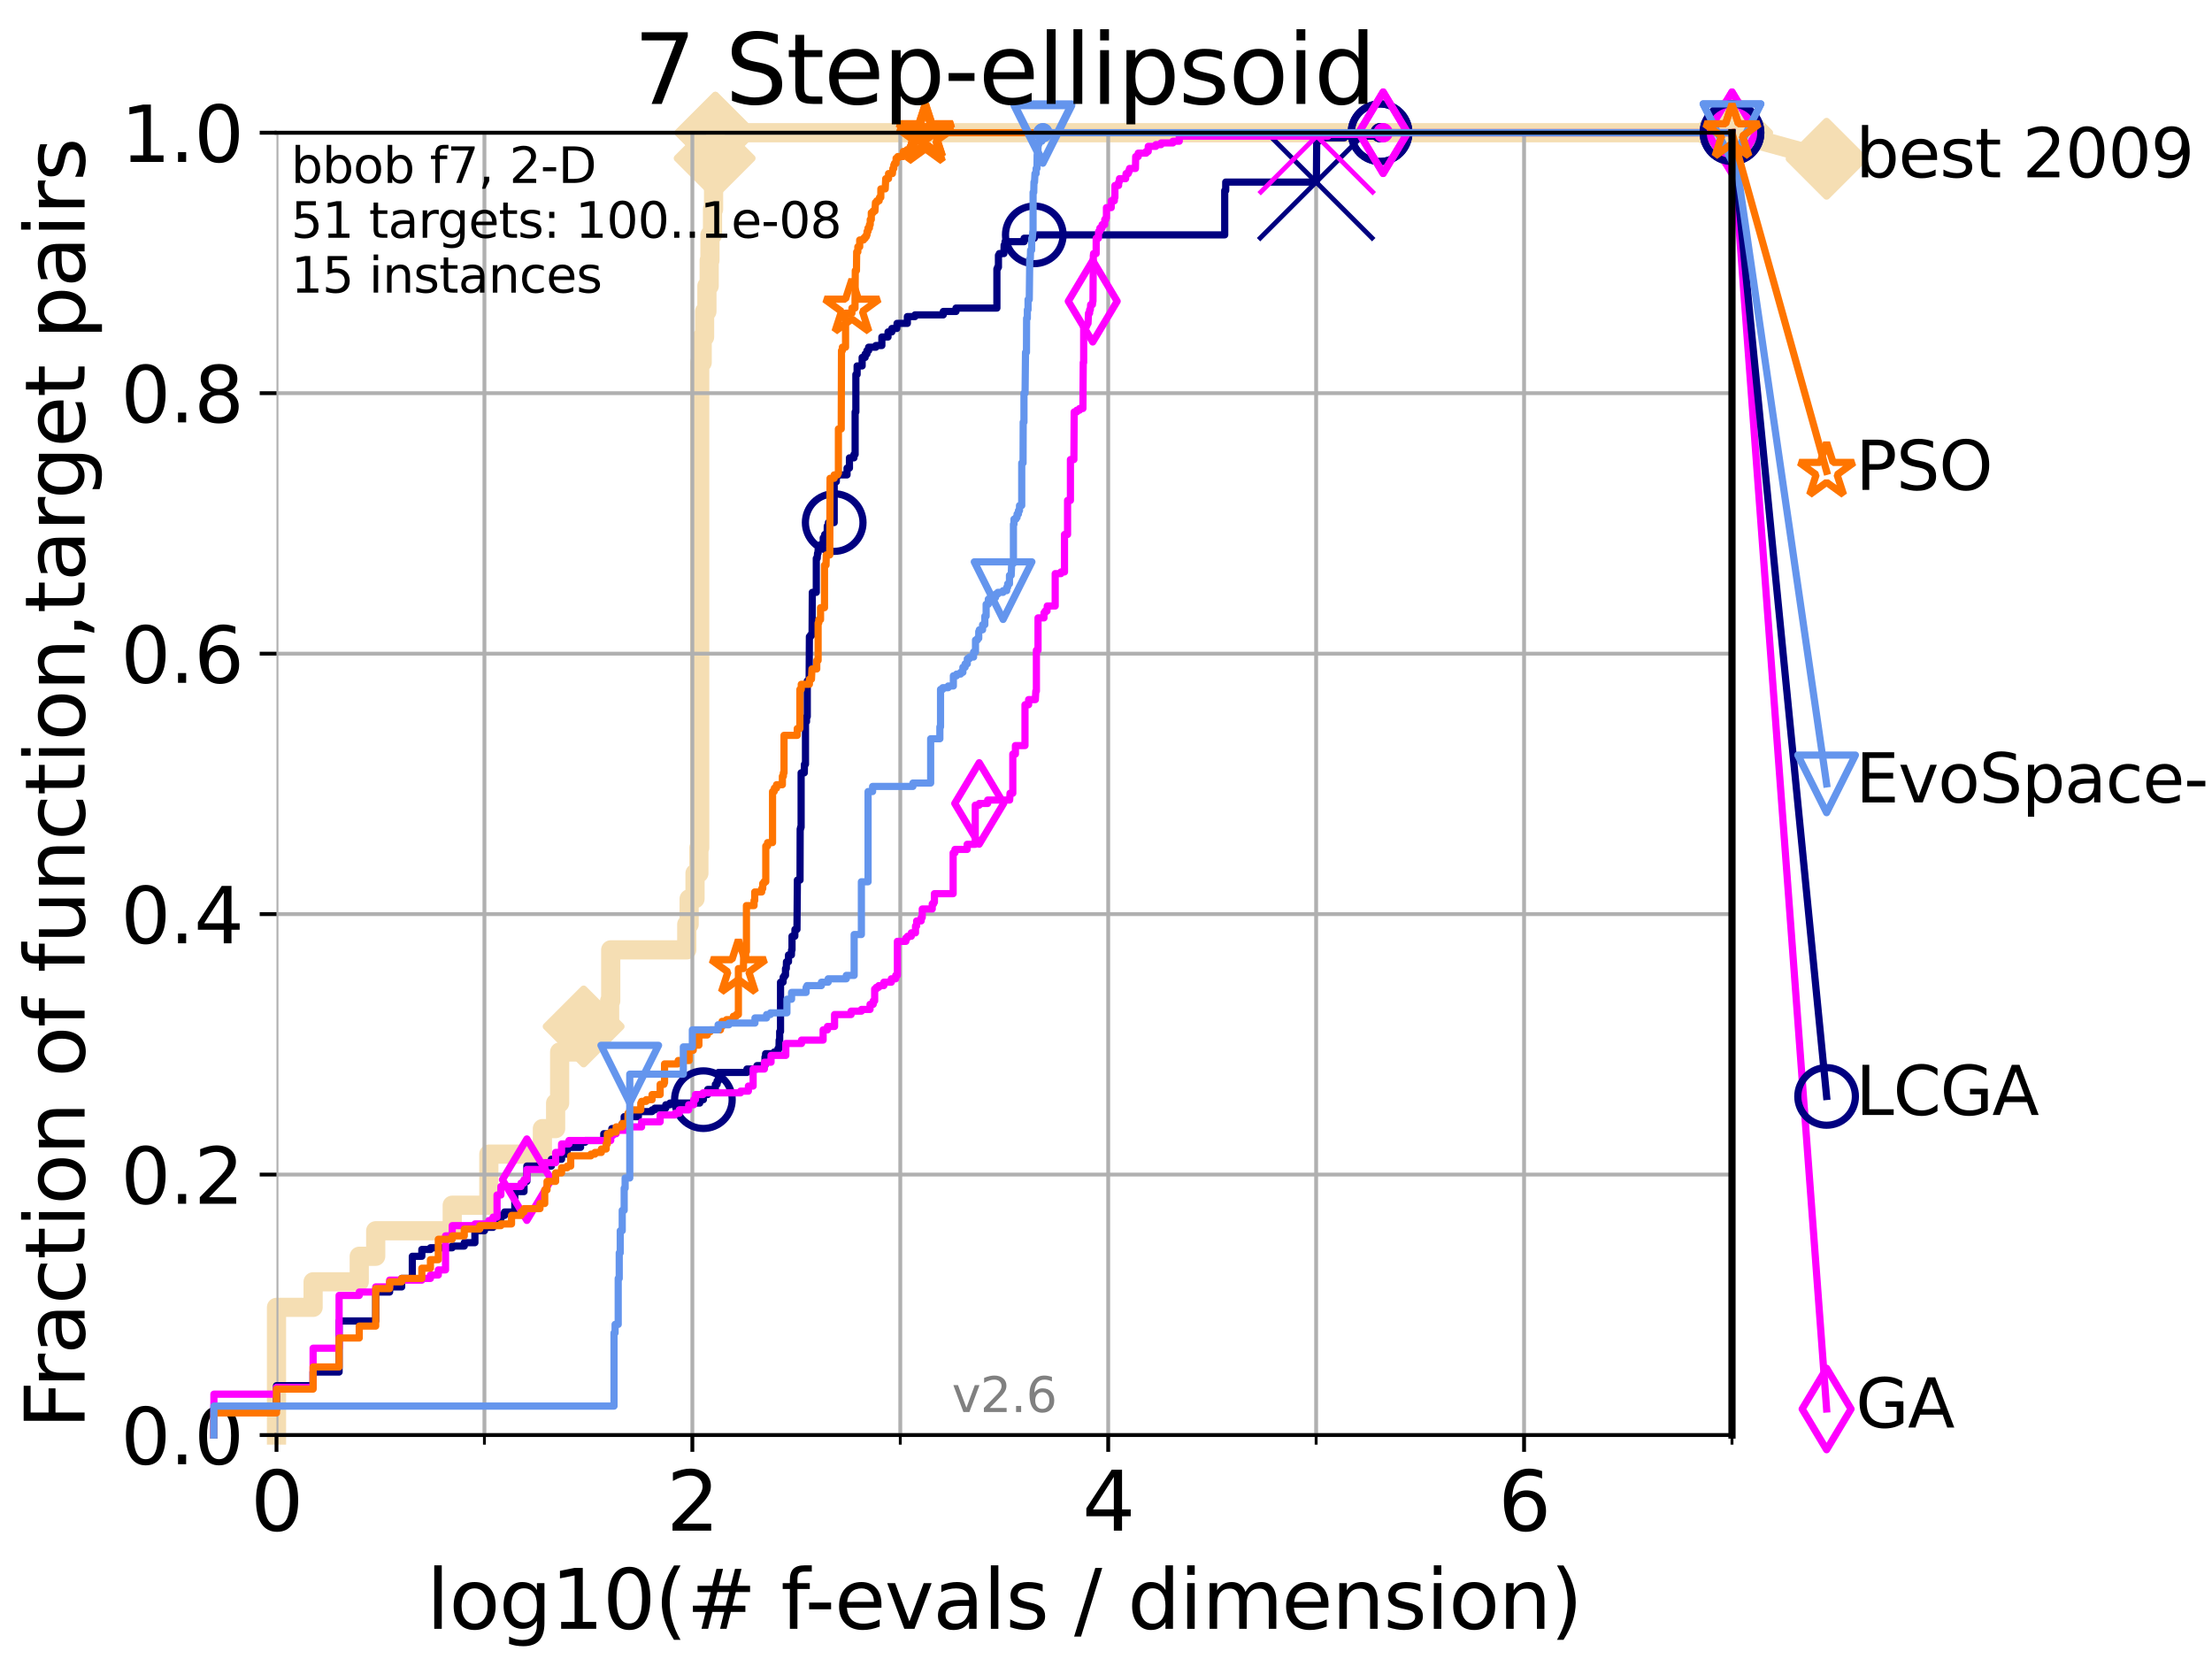 <?xml version="1.0" encoding="utf-8" standalone="no"?>
<!DOCTYPE svg PUBLIC "-//W3C//DTD SVG 1.1//EN"
  "http://www.w3.org/Graphics/SVG/1.1/DTD/svg11.dtd">
<svg xmlns:xlink="http://www.w3.org/1999/xlink" width="460.8pt" height="345.6pt" viewBox="0 0 460.8 345.6" xmlns="http://www.w3.org/2000/svg" version="1.1">
 <defs>
  <style type="text/css">*{stroke-linejoin: round; stroke-linecap: butt}</style>
 </defs>
 <g id="figure_1">
  <g id="patch_1">
   <path d="M 0 345.6 
L 460.8 345.6 
L 460.8 0 
L 0 0 
z
" style="fill: #ffffff"/>
  </g>
  <g id="axes_1">
   <g id="patch_2">
    <path d="M 57.6 298.944 
L 360.806 298.944 
L 360.806 27.648 
L 57.6 27.648 
z
" style="fill: #ffffff"/>
   </g>
   <g id="line2d_1">
    <path d="M 57.6 298.944 
L 57.6 272.346 
L 65.227 272.346 
L 65.227 267.027 
L 74.837 267.027 
L 74.837 261.707 
L 78.267 261.707 
L 78.267 256.388 
L 94.206 256.388 
L 94.206 251.068 
L 101.833 251.068 
L 101.833 240.429 
L 112.989 240.429 
L 112.989 235.11 
L 115.747 235.11 
L 115.747 229.79 
L 116.584 229.79 
L 116.584 219.151 
L 121.582 219.151 
L 121.582 213.832 
L 126.994 213.832 
L 126.994 208.512 
L 127.227 208.512 
L 127.227 197.873 
L 143.066 197.873 
L 143.066 192.553 
L 143.56 192.553 
L 143.56 187.234 
L 144.786 187.234 
L 144.786 181.914 
L 145.591 181.914 
L 145.591 176.595 
L 145.765 176.595 
L 145.765 75.524 
L 146.278 75.524 
L 146.278 70.204 
L 146.778 70.204 
L 146.778 64.885 
L 147.264 64.885 
L 147.264 59.565 
L 147.738 59.565 
L 147.738 54.246 
L 147.894 54.246 
L 147.894 48.926 
L 148.428 48.926 
L 148.428 43.607 
L 148.652 43.607 
L 148.652 38.287 
L 148.874 38.287 
L 148.874 32.968 
L 149.021 32.968 
L 149.021 27.648 
L 360.806 27.648 
" style="fill: none; stroke: #f5deb3; stroke-width: 4; stroke-linecap: square"/>
   </g>
   <g id="line2d_2">
    <defs>
     <path id="m0502a2a6b4" d="M 0 7.778 
L 7.778 0 
L 0 -7.778 
L -7.778 0 
z
" style="stroke: #f5deb3; stroke-width: 1.5; stroke-linejoin: miter"/>
    </defs>
    <g>
     <use xlink:href="#m0502a2a6b4" x="121.582" y="213.832" style="fill: #f5deb3; stroke: #f5deb3; stroke-width: 1.5; stroke-linejoin: miter"/>
     <use xlink:href="#m0502a2a6b4" x="148.874" y="32.968" style="fill: #f5deb3; stroke: #f5deb3; stroke-width: 1.5; stroke-linejoin: miter"/>
     <use xlink:href="#m0502a2a6b4" x="149.021" y="27.648" style="fill: #f5deb3; stroke: #f5deb3; stroke-width: 1.5; stroke-linejoin: miter"/>
     <use xlink:href="#m0502a2a6b4" x="149.021" y="27.648" style="fill: #f5deb3; stroke: #f5deb3; stroke-width: 1.5; stroke-linejoin: miter"/>
     <use xlink:href="#m0502a2a6b4" x="360.806" y="27.648" style="fill: #f5deb3; stroke: #f5deb3; stroke-width: 1.5; stroke-linejoin: miter"/>
    </g>
   </g>
   <g id="line2d_3">
    <path style="fill: none; stroke: #f5deb3; stroke-width: 4; stroke-linecap: square"/>
    <g/>
   </g>
   <g id="line2d_4">
    <path d="M 360.806 27.648 
L 380.515 33.074 
" style="fill: none; stroke: #f5deb3; stroke-width: 4; stroke-linecap: square"/>
    <g>
     <use xlink:href="#m0502a2a6b4" x="360.806" y="27.648" style="fill: #f5deb3; stroke: #f5deb3; stroke-width: 1.5; stroke-linejoin: miter"/>
     <use xlink:href="#m0502a2a6b4" x="380.515" y="33.074" style="fill: #f5deb3; stroke: #f5deb3; stroke-width: 1.5; stroke-linejoin: miter"/>
    </g>
   </g>
   <g id="matplotlib.axis_1">
    <g id="xtick_1">
     <g id="line2d_5">
      <path d="M 57.6 298.944 
L 57.6 27.648 
" clip-path="url(#p5f89bcf279)" style="fill: none; stroke: #b0b0b0; stroke-width: 0.8; stroke-linecap: square"/>
     </g>
     <g id="line2d_6">
      <defs>
       <path id="m92093ef23a" d="M 0 0 
L 0 3.5 
" style="stroke: #000000; stroke-width: 0.8"/>
      </defs>
      <g>
       <use xlink:href="#m92093ef23a" x="57.6" y="298.944" style="stroke: #000000; stroke-width: 0.8"/>
      </g>
     </g>
     <g id="text_1">
      <!-- 0 -->
      <g transform="translate(52.192 318.861)scale(0.17 -0.17)">
       <defs>
        <path id="DejaVuSans-30" d="M 2034 4250 
Q 1547 4250 1301 3770 
Q 1056 3291 1056 2328 
Q 1056 1369 1301 889 
Q 1547 409 2034 409 
Q 2525 409 2770 889 
Q 3016 1369 3016 2328 
Q 3016 3291 2770 3770 
Q 2525 4250 2034 4250 
z
M 2034 4750 
Q 2819 4750 3233 4129 
Q 3647 3509 3647 2328 
Q 3647 1150 3233 529 
Q 2819 -91 2034 -91 
Q 1250 -91 836 529 
Q 422 1150 422 2328 
Q 422 3509 836 4129 
Q 1250 4750 2034 4750 
z
" transform="scale(0.016)"/>
       </defs>
       <use xlink:href="#DejaVuSans-30"/>
      </g>
     </g>
    </g>
    <g id="xtick_2">
     <g id="line2d_7">
      <path d="M 144.23 298.944 
L 144.23 27.648 
" clip-path="url(#p5f89bcf279)" style="fill: none; stroke: #b0b0b0; stroke-width: 0.8; stroke-linecap: square"/>
     </g>
     <g id="line2d_8">
      <g>
       <use xlink:href="#m92093ef23a" x="144.23" y="298.944" style="stroke: #000000; stroke-width: 0.8"/>
      </g>
     </g>
     <g id="text_2">
      <!-- 2 -->
      <g transform="translate(138.822 318.861)scale(0.17 -0.17)">
       <defs>
        <path id="DejaVuSans-32" d="M 1228 531 
L 3431 531 
L 3431 0 
L 469 0 
L 469 531 
Q 828 903 1448 1529 
Q 2069 2156 2228 2338 
Q 2531 2678 2651 2914 
Q 2772 3150 2772 3378 
Q 2772 3750 2511 3984 
Q 2250 4219 1831 4219 
Q 1534 4219 1204 4116 
Q 875 4013 500 3803 
L 500 4441 
Q 881 4594 1212 4672 
Q 1544 4750 1819 4750 
Q 2544 4750 2975 4387 
Q 3406 4025 3406 3419 
Q 3406 3131 3298 2873 
Q 3191 2616 2906 2266 
Q 2828 2175 2409 1742 
Q 1991 1309 1228 531 
z
" transform="scale(0.016)"/>
       </defs>
       <use xlink:href="#DejaVuSans-32"/>
      </g>
     </g>
    </g>
    <g id="xtick_3">
     <g id="line2d_9">
      <path d="M 230.861 298.944 
L 230.861 27.648 
" clip-path="url(#p5f89bcf279)" style="fill: none; stroke: #b0b0b0; stroke-width: 0.8; stroke-linecap: square"/>
     </g>
     <g id="line2d_10">
      <g>
       <use xlink:href="#m92093ef23a" x="230.861" y="298.944" style="stroke: #000000; stroke-width: 0.8"/>
      </g>
     </g>
     <g id="text_3">
      <!-- 4 -->
      <g transform="translate(225.453 318.861)scale(0.17 -0.17)">
       <defs>
        <path id="DejaVuSans-34" d="M 2419 4116 
L 825 1625 
L 2419 1625 
L 2419 4116 
z
M 2253 4666 
L 3047 4666 
L 3047 1625 
L 3713 1625 
L 3713 1100 
L 3047 1100 
L 3047 0 
L 2419 0 
L 2419 1100 
L 313 1100 
L 313 1709 
L 2253 4666 
z
" transform="scale(0.016)"/>
       </defs>
       <use xlink:href="#DejaVuSans-34"/>
      </g>
     </g>
    </g>
    <g id="xtick_4">
     <g id="line2d_11">
      <path d="M 317.491 298.944 
L 317.491 27.648 
" clip-path="url(#p5f89bcf279)" style="fill: none; stroke: #b0b0b0; stroke-width: 0.8; stroke-linecap: square"/>
     </g>
     <g id="line2d_12">
      <g>
       <use xlink:href="#m92093ef23a" x="317.491" y="298.944" style="stroke: #000000; stroke-width: 0.8"/>
      </g>
     </g>
     <g id="text_4">
      <!-- 6 -->
      <g transform="translate(312.083 318.861)scale(0.17 -0.17)">
       <defs>
        <path id="DejaVuSans-36" d="M 2113 2584 
Q 1688 2584 1439 2293 
Q 1191 2003 1191 1497 
Q 1191 994 1439 701 
Q 1688 409 2113 409 
Q 2538 409 2786 701 
Q 3034 994 3034 1497 
Q 3034 2003 2786 2293 
Q 2538 2584 2113 2584 
z
M 3366 4563 
L 3366 3988 
Q 3128 4100 2886 4159 
Q 2644 4219 2406 4219 
Q 1781 4219 1451 3797 
Q 1122 3375 1075 2522 
Q 1259 2794 1537 2939 
Q 1816 3084 2150 3084 
Q 2853 3084 3261 2657 
Q 3669 2231 3669 1497 
Q 3669 778 3244 343 
Q 2819 -91 2113 -91 
Q 1303 -91 875 529 
Q 447 1150 447 2328 
Q 447 3434 972 4092 
Q 1497 4750 2381 4750 
Q 2619 4750 2861 4703 
Q 3103 4656 3366 4563 
z
" transform="scale(0.016)"/>
       </defs>
       <use xlink:href="#DejaVuSans-36"/>
      </g>
     </g>
    </g>
    <g id="xtick_5">
     <g id="line2d_13">
      <path d="M 100.915 298.944 
L 100.915 27.648 
" clip-path="url(#p5f89bcf279)" style="fill: none; stroke: #b0b0b0; stroke-width: 0.8; stroke-linecap: square"/>
     </g>
     <g id="line2d_14">
      <defs>
       <path id="m15f43765e7" d="M 0 0 
L 0 2 
" style="stroke: #000000; stroke-width: 0.6"/>
      </defs>
      <g>
       <use xlink:href="#m15f43765e7" x="100.915" y="298.944" style="stroke: #000000; stroke-width: 0.6"/>
      </g>
     </g>
    </g>
    <g id="xtick_6">
     <g id="line2d_15">
      <path d="M 187.546 298.944 
L 187.546 27.648 
" clip-path="url(#p5f89bcf279)" style="fill: none; stroke: #b0b0b0; stroke-width: 0.8; stroke-linecap: square"/>
     </g>
     <g id="line2d_16">
      <g>
       <use xlink:href="#m15f43765e7" x="187.546" y="298.944" style="stroke: #000000; stroke-width: 0.6"/>
      </g>
     </g>
    </g>
    <g id="xtick_7">
     <g id="line2d_17">
      <path d="M 274.176 298.944 
L 274.176 27.648 
" clip-path="url(#p5f89bcf279)" style="fill: none; stroke: #b0b0b0; stroke-width: 0.8; stroke-linecap: square"/>
     </g>
     <g id="line2d_18">
      <g>
       <use xlink:href="#m15f43765e7" x="274.176" y="298.944" style="stroke: #000000; stroke-width: 0.6"/>
      </g>
     </g>
    </g>
    <g id="xtick_8">
     <g id="line2d_19">
      <path d="M 360.806 298.944 
L 360.806 27.648 
" clip-path="url(#p5f89bcf279)" style="fill: none; stroke: #b0b0b0; stroke-width: 0.8; stroke-linecap: square"/>
     </g>
     <g id="line2d_20">
      <g>
       <use xlink:href="#m15f43765e7" x="360.806" y="298.944" style="stroke: #000000; stroke-width: 0.6"/>
      </g>
     </g>
    </g>
    <g id="text_5">
     <!-- log10(# f-evals / dimension) -->
     <g transform="translate(88.823 339.314)scale(0.17 -0.17)">
      <defs>
       <path id="DejaVuSans-6c" d="M 603 4863 
L 1178 4863 
L 1178 0 
L 603 0 
L 603 4863 
z
" transform="scale(0.016)"/>
       <path id="DejaVuSans-6f" d="M 1959 3097 
Q 1497 3097 1228 2736 
Q 959 2375 959 1747 
Q 959 1119 1226 758 
Q 1494 397 1959 397 
Q 2419 397 2687 759 
Q 2956 1122 2956 1747 
Q 2956 2369 2687 2733 
Q 2419 3097 1959 3097 
z
M 1959 3584 
Q 2709 3584 3137 3096 
Q 3566 2609 3566 1747 
Q 3566 888 3137 398 
Q 2709 -91 1959 -91 
Q 1206 -91 779 398 
Q 353 888 353 1747 
Q 353 2609 779 3096 
Q 1206 3584 1959 3584 
z
" transform="scale(0.016)"/>
       <path id="DejaVuSans-67" d="M 2906 1791 
Q 2906 2416 2648 2759 
Q 2391 3103 1925 3103 
Q 1463 3103 1205 2759 
Q 947 2416 947 1791 
Q 947 1169 1205 825 
Q 1463 481 1925 481 
Q 2391 481 2648 825 
Q 2906 1169 2906 1791 
z
M 3481 434 
Q 3481 -459 3084 -895 
Q 2688 -1331 1869 -1331 
Q 1566 -1331 1297 -1286 
Q 1028 -1241 775 -1147 
L 775 -588 
Q 1028 -725 1275 -790 
Q 1522 -856 1778 -856 
Q 2344 -856 2625 -561 
Q 2906 -266 2906 331 
L 2906 616 
Q 2728 306 2450 153 
Q 2172 0 1784 0 
Q 1141 0 747 490 
Q 353 981 353 1791 
Q 353 2603 747 3093 
Q 1141 3584 1784 3584 
Q 2172 3584 2450 3431 
Q 2728 3278 2906 2969 
L 2906 3500 
L 3481 3500 
L 3481 434 
z
" transform="scale(0.016)"/>
       <path id="DejaVuSans-31" d="M 794 531 
L 1825 531 
L 1825 4091 
L 703 3866 
L 703 4441 
L 1819 4666 
L 2450 4666 
L 2450 531 
L 3481 531 
L 3481 0 
L 794 0 
L 794 531 
z
" transform="scale(0.016)"/>
       <path id="DejaVuSans-28" d="M 1984 4856 
Q 1566 4138 1362 3434 
Q 1159 2731 1159 2009 
Q 1159 1288 1364 580 
Q 1569 -128 1984 -844 
L 1484 -844 
Q 1016 -109 783 600 
Q 550 1309 550 2009 
Q 550 2706 781 3412 
Q 1013 4119 1484 4856 
L 1984 4856 
z
" transform="scale(0.016)"/>
       <path id="DejaVuSans-23" d="M 3272 2816 
L 2363 2816 
L 2100 1772 
L 3016 1772 
L 3272 2816 
z
M 2803 4594 
L 2478 3297 
L 3391 3297 
L 3719 4594 
L 4219 4594 
L 3897 3297 
L 4872 3297 
L 4872 2816 
L 3775 2816 
L 3519 1772 
L 4513 1772 
L 4513 1294 
L 3397 1294 
L 3072 0 
L 2572 0 
L 2894 1294 
L 1978 1294 
L 1656 0 
L 1153 0 
L 1478 1294 
L 494 1294 
L 494 1772 
L 1594 1772 
L 1856 2816 
L 850 2816 
L 850 3297 
L 1978 3297 
L 2297 4594 
L 2803 4594 
z
" transform="scale(0.016)"/>
       <path id="DejaVuSans-20" transform="scale(0.016)"/>
       <path id="DejaVuSans-66" d="M 2375 4863 
L 2375 4384 
L 1825 4384 
Q 1516 4384 1395 4259 
Q 1275 4134 1275 3809 
L 1275 3500 
L 2222 3500 
L 2222 3053 
L 1275 3053 
L 1275 0 
L 697 0 
L 697 3053 
L 147 3053 
L 147 3500 
L 697 3500 
L 697 3744 
Q 697 4328 969 4595 
Q 1241 4863 1831 4863 
L 2375 4863 
z
" transform="scale(0.016)"/>
       <path id="DejaVuSans-2d" d="M 313 2009 
L 1997 2009 
L 1997 1497 
L 313 1497 
L 313 2009 
z
" transform="scale(0.016)"/>
       <path id="DejaVuSans-65" d="M 3597 1894 
L 3597 1613 
L 953 1613 
Q 991 1019 1311 708 
Q 1631 397 2203 397 
Q 2534 397 2845 478 
Q 3156 559 3463 722 
L 3463 178 
Q 3153 47 2828 -22 
Q 2503 -91 2169 -91 
Q 1331 -91 842 396 
Q 353 884 353 1716 
Q 353 2575 817 3079 
Q 1281 3584 2069 3584 
Q 2775 3584 3186 3129 
Q 3597 2675 3597 1894 
z
M 3022 2063 
Q 3016 2534 2758 2815 
Q 2500 3097 2075 3097 
Q 1594 3097 1305 2825 
Q 1016 2553 972 2059 
L 3022 2063 
z
" transform="scale(0.016)"/>
       <path id="DejaVuSans-76" d="M 191 3500 
L 800 3500 
L 1894 563 
L 2988 3500 
L 3597 3500 
L 2284 0 
L 1503 0 
L 191 3500 
z
" transform="scale(0.016)"/>
       <path id="DejaVuSans-61" d="M 2194 1759 
Q 1497 1759 1228 1600 
Q 959 1441 959 1056 
Q 959 750 1161 570 
Q 1363 391 1709 391 
Q 2188 391 2477 730 
Q 2766 1069 2766 1631 
L 2766 1759 
L 2194 1759 
z
M 3341 1997 
L 3341 0 
L 2766 0 
L 2766 531 
Q 2569 213 2275 61 
Q 1981 -91 1556 -91 
Q 1019 -91 701 211 
Q 384 513 384 1019 
Q 384 1609 779 1909 
Q 1175 2209 1959 2209 
L 2766 2209 
L 2766 2266 
Q 2766 2663 2505 2880 
Q 2244 3097 1772 3097 
Q 1472 3097 1187 3025 
Q 903 2953 641 2809 
L 641 3341 
Q 956 3463 1253 3523 
Q 1550 3584 1831 3584 
Q 2591 3584 2966 3190 
Q 3341 2797 3341 1997 
z
" transform="scale(0.016)"/>
       <path id="DejaVuSans-73" d="M 2834 3397 
L 2834 2853 
Q 2591 2978 2328 3040 
Q 2066 3103 1784 3103 
Q 1356 3103 1142 2972 
Q 928 2841 928 2578 
Q 928 2378 1081 2264 
Q 1234 2150 1697 2047 
L 1894 2003 
Q 2506 1872 2764 1633 
Q 3022 1394 3022 966 
Q 3022 478 2636 193 
Q 2250 -91 1575 -91 
Q 1294 -91 989 -36 
Q 684 19 347 128 
L 347 722 
Q 666 556 975 473 
Q 1284 391 1588 391 
Q 1994 391 2212 530 
Q 2431 669 2431 922 
Q 2431 1156 2273 1281 
Q 2116 1406 1581 1522 
L 1381 1569 
Q 847 1681 609 1914 
Q 372 2147 372 2553 
Q 372 3047 722 3315 
Q 1072 3584 1716 3584 
Q 2034 3584 2315 3537 
Q 2597 3491 2834 3397 
z
" transform="scale(0.016)"/>
       <path id="DejaVuSans-2f" d="M 1625 4666 
L 2156 4666 
L 531 -594 
L 0 -594 
L 1625 4666 
z
" transform="scale(0.016)"/>
       <path id="DejaVuSans-64" d="M 2906 2969 
L 2906 4863 
L 3481 4863 
L 3481 0 
L 2906 0 
L 2906 525 
Q 2725 213 2448 61 
Q 2172 -91 1784 -91 
Q 1150 -91 751 415 
Q 353 922 353 1747 
Q 353 2572 751 3078 
Q 1150 3584 1784 3584 
Q 2172 3584 2448 3432 
Q 2725 3281 2906 2969 
z
M 947 1747 
Q 947 1113 1208 752 
Q 1469 391 1925 391 
Q 2381 391 2643 752 
Q 2906 1113 2906 1747 
Q 2906 2381 2643 2742 
Q 2381 3103 1925 3103 
Q 1469 3103 1208 2742 
Q 947 2381 947 1747 
z
" transform="scale(0.016)"/>
       <path id="DejaVuSans-69" d="M 603 3500 
L 1178 3500 
L 1178 0 
L 603 0 
L 603 3500 
z
M 603 4863 
L 1178 4863 
L 1178 4134 
L 603 4134 
L 603 4863 
z
" transform="scale(0.016)"/>
       <path id="DejaVuSans-6d" d="M 3328 2828 
Q 3544 3216 3844 3400 
Q 4144 3584 4550 3584 
Q 5097 3584 5394 3201 
Q 5691 2819 5691 2113 
L 5691 0 
L 5113 0 
L 5113 2094 
Q 5113 2597 4934 2840 
Q 4756 3084 4391 3084 
Q 3944 3084 3684 2787 
Q 3425 2491 3425 1978 
L 3425 0 
L 2847 0 
L 2847 2094 
Q 2847 2600 2669 2842 
Q 2491 3084 2119 3084 
Q 1678 3084 1418 2786 
Q 1159 2488 1159 1978 
L 1159 0 
L 581 0 
L 581 3500 
L 1159 3500 
L 1159 2956 
Q 1356 3278 1631 3431 
Q 1906 3584 2284 3584 
Q 2666 3584 2933 3390 
Q 3200 3197 3328 2828 
z
" transform="scale(0.016)"/>
       <path id="DejaVuSans-6e" d="M 3513 2113 
L 3513 0 
L 2938 0 
L 2938 2094 
Q 2938 2591 2744 2837 
Q 2550 3084 2163 3084 
Q 1697 3084 1428 2787 
Q 1159 2491 1159 1978 
L 1159 0 
L 581 0 
L 581 3500 
L 1159 3500 
L 1159 2956 
Q 1366 3272 1645 3428 
Q 1925 3584 2291 3584 
Q 2894 3584 3203 3211 
Q 3513 2838 3513 2113 
z
" transform="scale(0.016)"/>
       <path id="DejaVuSans-29" d="M 513 4856 
L 1013 4856 
Q 1481 4119 1714 3412 
Q 1947 2706 1947 2009 
Q 1947 1309 1714 600 
Q 1481 -109 1013 -844 
L 513 -844 
Q 928 -128 1133 580 
Q 1338 1288 1338 2009 
Q 1338 2731 1133 3434 
Q 928 4138 513 4856 
z
" transform="scale(0.016)"/>
      </defs>
      <use xlink:href="#DejaVuSans-6c"/>
      <use xlink:href="#DejaVuSans-6f" x="27.783"/>
      <use xlink:href="#DejaVuSans-67" x="88.965"/>
      <use xlink:href="#DejaVuSans-31" x="152.441"/>
      <use xlink:href="#DejaVuSans-30" x="216.064"/>
      <use xlink:href="#DejaVuSans-28" x="279.688"/>
      <use xlink:href="#DejaVuSans-23" x="318.701"/>
      <use xlink:href="#DejaVuSans-20" x="402.49"/>
      <use xlink:href="#DejaVuSans-66" x="434.277"/>
      <use xlink:href="#DejaVuSans-2d" x="463.982"/>
      <use xlink:href="#DejaVuSans-65" x="500.066"/>
      <use xlink:href="#DejaVuSans-76" x="561.59"/>
      <use xlink:href="#DejaVuSans-61" x="620.77"/>
      <use xlink:href="#DejaVuSans-6c" x="682.049"/>
      <use xlink:href="#DejaVuSans-73" x="709.832"/>
      <use xlink:href="#DejaVuSans-20" x="761.932"/>
      <use xlink:href="#DejaVuSans-2f" x="793.719"/>
      <use xlink:href="#DejaVuSans-20" x="827.41"/>
      <use xlink:href="#DejaVuSans-64" x="859.197"/>
      <use xlink:href="#DejaVuSans-69" x="922.674"/>
      <use xlink:href="#DejaVuSans-6d" x="950.457"/>
      <use xlink:href="#DejaVuSans-65" x="1047.869"/>
      <use xlink:href="#DejaVuSans-6e" x="1109.393"/>
      <use xlink:href="#DejaVuSans-73" x="1172.771"/>
      <use xlink:href="#DejaVuSans-69" x="1224.871"/>
      <use xlink:href="#DejaVuSans-6f" x="1252.654"/>
      <use xlink:href="#DejaVuSans-6e" x="1313.836"/>
      <use xlink:href="#DejaVuSans-29" x="1377.215"/>
     </g>
    </g>
   </g>
   <g id="matplotlib.axis_2">
    <g id="ytick_1">
     <g id="line2d_21">
      <path d="M 57.6 298.944 
L 360.806 298.944 
" clip-path="url(#p5f89bcf279)" style="fill: none; stroke: #b0b0b0; stroke-width: 0.8; stroke-linecap: square"/>
     </g>
     <g id="line2d_22">
      <defs>
       <path id="med58cdd500" d="M 0 0 
L -3.5 0 
" style="stroke: #000000; stroke-width: 0.8"/>
      </defs>
      <g>
       <use xlink:href="#med58cdd500" x="57.6" y="298.944" style="stroke: #000000; stroke-width: 0.8"/>
      </g>
     </g>
     <g id="text_6">
      <!-- 0.0 -->
      <g transform="translate(25.155 305.023)scale(0.16 -0.16)">
       <defs>
        <path id="DejaVuSans-2e" d="M 684 794 
L 1344 794 
L 1344 0 
L 684 0 
L 684 794 
z
" transform="scale(0.016)"/>
       </defs>
       <use xlink:href="#DejaVuSans-30"/>
       <use xlink:href="#DejaVuSans-2e" x="63.623"/>
       <use xlink:href="#DejaVuSans-30" x="95.41"/>
      </g>
     </g>
    </g>
    <g id="ytick_2">
     <g id="line2d_23">
      <path d="M 57.6 244.685 
L 360.806 244.685 
" clip-path="url(#p5f89bcf279)" style="fill: none; stroke: #b0b0b0; stroke-width: 0.8; stroke-linecap: square"/>
     </g>
     <g id="line2d_24">
      <g>
       <use xlink:href="#med58cdd500" x="57.6" y="244.685" style="stroke: #000000; stroke-width: 0.8"/>
      </g>
     </g>
     <g id="text_7">
      <!-- 0.2 -->
      <g transform="translate(25.155 250.764)scale(0.16 -0.16)">
       <use xlink:href="#DejaVuSans-30"/>
       <use xlink:href="#DejaVuSans-2e" x="63.623"/>
       <use xlink:href="#DejaVuSans-32" x="95.41"/>
      </g>
     </g>
    </g>
    <g id="ytick_3">
     <g id="line2d_25">
      <path d="M 57.6 190.426 
L 360.806 190.426 
" clip-path="url(#p5f89bcf279)" style="fill: none; stroke: #b0b0b0; stroke-width: 0.8; stroke-linecap: square"/>
     </g>
     <g id="line2d_26">
      <g>
       <use xlink:href="#med58cdd500" x="57.6" y="190.426" style="stroke: #000000; stroke-width: 0.8"/>
      </g>
     </g>
     <g id="text_8">
      <!-- 0.4 -->
      <g transform="translate(25.155 196.504)scale(0.16 -0.16)">
       <use xlink:href="#DejaVuSans-30"/>
       <use xlink:href="#DejaVuSans-2e" x="63.623"/>
       <use xlink:href="#DejaVuSans-34" x="95.41"/>
      </g>
     </g>
    </g>
    <g id="ytick_4">
     <g id="line2d_27">
      <path d="M 57.6 136.166 
L 360.806 136.166 
" clip-path="url(#p5f89bcf279)" style="fill: none; stroke: #b0b0b0; stroke-width: 0.8; stroke-linecap: square"/>
     </g>
     <g id="line2d_28">
      <g>
       <use xlink:href="#med58cdd500" x="57.6" y="136.166" style="stroke: #000000; stroke-width: 0.8"/>
      </g>
     </g>
     <g id="text_9">
      <!-- 0.6 -->
      <g transform="translate(25.155 142.245)scale(0.16 -0.16)">
       <use xlink:href="#DejaVuSans-30"/>
       <use xlink:href="#DejaVuSans-2e" x="63.623"/>
       <use xlink:href="#DejaVuSans-36" x="95.41"/>
      </g>
     </g>
    </g>
    <g id="ytick_5">
     <g id="line2d_29">
      <path d="M 57.6 81.907 
L 360.806 81.907 
" clip-path="url(#p5f89bcf279)" style="fill: none; stroke: #b0b0b0; stroke-width: 0.8; stroke-linecap: square"/>
     </g>
     <g id="line2d_30">
      <g>
       <use xlink:href="#med58cdd500" x="57.6" y="81.907" style="stroke: #000000; stroke-width: 0.8"/>
      </g>
     </g>
     <g id="text_10">
      <!-- 0.8 -->
      <g transform="translate(25.155 87.986)scale(0.16 -0.16)">
       <defs>
        <path id="DejaVuSans-38" d="M 2034 2216 
Q 1584 2216 1326 1975 
Q 1069 1734 1069 1313 
Q 1069 891 1326 650 
Q 1584 409 2034 409 
Q 2484 409 2743 651 
Q 3003 894 3003 1313 
Q 3003 1734 2745 1975 
Q 2488 2216 2034 2216 
z
M 1403 2484 
Q 997 2584 770 2862 
Q 544 3141 544 3541 
Q 544 4100 942 4425 
Q 1341 4750 2034 4750 
Q 2731 4750 3128 4425 
Q 3525 4100 3525 3541 
Q 3525 3141 3298 2862 
Q 3072 2584 2669 2484 
Q 3125 2378 3379 2068 
Q 3634 1759 3634 1313 
Q 3634 634 3220 271 
Q 2806 -91 2034 -91 
Q 1263 -91 848 271 
Q 434 634 434 1313 
Q 434 1759 690 2068 
Q 947 2378 1403 2484 
z
M 1172 3481 
Q 1172 3119 1398 2916 
Q 1625 2713 2034 2713 
Q 2441 2713 2670 2916 
Q 2900 3119 2900 3481 
Q 2900 3844 2670 4047 
Q 2441 4250 2034 4250 
Q 1625 4250 1398 4047 
Q 1172 3844 1172 3481 
z
" transform="scale(0.016)"/>
       </defs>
       <use xlink:href="#DejaVuSans-30"/>
       <use xlink:href="#DejaVuSans-2e" x="63.623"/>
       <use xlink:href="#DejaVuSans-38" x="95.41"/>
      </g>
     </g>
    </g>
    <g id="ytick_6">
     <g id="line2d_31">
      <path d="M 57.6 27.648 
L 360.806 27.648 
" clip-path="url(#p5f89bcf279)" style="fill: none; stroke: #b0b0b0; stroke-width: 0.8; stroke-linecap: square"/>
     </g>
     <g id="line2d_32">
      <g>
       <use xlink:href="#med58cdd500" x="57.6" y="27.648" style="stroke: #000000; stroke-width: 0.8"/>
      </g>
     </g>
     <g id="text_11">
      <!-- 1.0 -->
      <g transform="translate(25.155 33.727)scale(0.16 -0.16)">
       <use xlink:href="#DejaVuSans-31"/>
       <use xlink:href="#DejaVuSans-2e" x="63.623"/>
       <use xlink:href="#DejaVuSans-30" x="95.41"/>
      </g>
     </g>
    </g>
    <g id="text_12">
     <!-- Fraction of function,target pairs -->
     <g transform="translate(17.62 297.681)rotate(-90)scale(0.17 -0.17)">
      <defs>
       <path id="DejaVuSans-46" d="M 628 4666 
L 3309 4666 
L 3309 4134 
L 1259 4134 
L 1259 2759 
L 3109 2759 
L 3109 2228 
L 1259 2228 
L 1259 0 
L 628 0 
L 628 4666 
z
" transform="scale(0.016)"/>
       <path id="DejaVuSans-72" d="M 2631 2963 
Q 2534 3019 2420 3045 
Q 2306 3072 2169 3072 
Q 1681 3072 1420 2755 
Q 1159 2438 1159 1844 
L 1159 0 
L 581 0 
L 581 3500 
L 1159 3500 
L 1159 2956 
Q 1341 3275 1631 3429 
Q 1922 3584 2338 3584 
Q 2397 3584 2469 3576 
Q 2541 3569 2628 3553 
L 2631 2963 
z
" transform="scale(0.016)"/>
       <path id="DejaVuSans-63" d="M 3122 3366 
L 3122 2828 
Q 2878 2963 2633 3030 
Q 2388 3097 2138 3097 
Q 1578 3097 1268 2742 
Q 959 2388 959 1747 
Q 959 1106 1268 751 
Q 1578 397 2138 397 
Q 2388 397 2633 464 
Q 2878 531 3122 666 
L 3122 134 
Q 2881 22 2623 -34 
Q 2366 -91 2075 -91 
Q 1284 -91 818 406 
Q 353 903 353 1747 
Q 353 2603 823 3093 
Q 1294 3584 2113 3584 
Q 2378 3584 2631 3529 
Q 2884 3475 3122 3366 
z
" transform="scale(0.016)"/>
       <path id="DejaVuSans-74" d="M 1172 4494 
L 1172 3500 
L 2356 3500 
L 2356 3053 
L 1172 3053 
L 1172 1153 
Q 1172 725 1289 603 
Q 1406 481 1766 481 
L 2356 481 
L 2356 0 
L 1766 0 
Q 1100 0 847 248 
Q 594 497 594 1153 
L 594 3053 
L 172 3053 
L 172 3500 
L 594 3500 
L 594 4494 
L 1172 4494 
z
" transform="scale(0.016)"/>
       <path id="DejaVuSans-75" d="M 544 1381 
L 544 3500 
L 1119 3500 
L 1119 1403 
Q 1119 906 1312 657 
Q 1506 409 1894 409 
Q 2359 409 2629 706 
Q 2900 1003 2900 1516 
L 2900 3500 
L 3475 3500 
L 3475 0 
L 2900 0 
L 2900 538 
Q 2691 219 2414 64 
Q 2138 -91 1772 -91 
Q 1169 -91 856 284 
Q 544 659 544 1381 
z
M 1991 3584 
L 1991 3584 
z
" transform="scale(0.016)"/>
       <path id="DejaVuSans-2c" d="M 750 794 
L 1409 794 
L 1409 256 
L 897 -744 
L 494 -744 
L 750 256 
L 750 794 
z
" transform="scale(0.016)"/>
       <path id="DejaVuSans-70" d="M 1159 525 
L 1159 -1331 
L 581 -1331 
L 581 3500 
L 1159 3500 
L 1159 2969 
Q 1341 3281 1617 3432 
Q 1894 3584 2278 3584 
Q 2916 3584 3314 3078 
Q 3713 2572 3713 1747 
Q 3713 922 3314 415 
Q 2916 -91 2278 -91 
Q 1894 -91 1617 61 
Q 1341 213 1159 525 
z
M 3116 1747 
Q 3116 2381 2855 2742 
Q 2594 3103 2138 3103 
Q 1681 3103 1420 2742 
Q 1159 2381 1159 1747 
Q 1159 1113 1420 752 
Q 1681 391 2138 391 
Q 2594 391 2855 752 
Q 3116 1113 3116 1747 
z
" transform="scale(0.016)"/>
      </defs>
      <use xlink:href="#DejaVuSans-46"/>
      <use xlink:href="#DejaVuSans-72" x="50.27"/>
      <use xlink:href="#DejaVuSans-61" x="91.383"/>
      <use xlink:href="#DejaVuSans-63" x="152.662"/>
      <use xlink:href="#DejaVuSans-74" x="207.643"/>
      <use xlink:href="#DejaVuSans-69" x="246.852"/>
      <use xlink:href="#DejaVuSans-6f" x="274.635"/>
      <use xlink:href="#DejaVuSans-6e" x="335.816"/>
      <use xlink:href="#DejaVuSans-20" x="399.195"/>
      <use xlink:href="#DejaVuSans-6f" x="430.982"/>
      <use xlink:href="#DejaVuSans-66" x="492.164"/>
      <use xlink:href="#DejaVuSans-20" x="527.369"/>
      <use xlink:href="#DejaVuSans-66" x="559.156"/>
      <use xlink:href="#DejaVuSans-75" x="594.361"/>
      <use xlink:href="#DejaVuSans-6e" x="657.74"/>
      <use xlink:href="#DejaVuSans-63" x="721.119"/>
      <use xlink:href="#DejaVuSans-74" x="776.1"/>
      <use xlink:href="#DejaVuSans-69" x="815.309"/>
      <use xlink:href="#DejaVuSans-6f" x="843.092"/>
      <use xlink:href="#DejaVuSans-6e" x="904.273"/>
      <use xlink:href="#DejaVuSans-2c" x="967.652"/>
      <use xlink:href="#DejaVuSans-74" x="999.439"/>
      <use xlink:href="#DejaVuSans-61" x="1038.648"/>
      <use xlink:href="#DejaVuSans-72" x="1099.928"/>
      <use xlink:href="#DejaVuSans-67" x="1139.291"/>
      <use xlink:href="#DejaVuSans-65" x="1202.768"/>
      <use xlink:href="#DejaVuSans-74" x="1264.291"/>
      <use xlink:href="#DejaVuSans-20" x="1303.5"/>
      <use xlink:href="#DejaVuSans-70" x="1335.287"/>
      <use xlink:href="#DejaVuSans-61" x="1398.764"/>
      <use xlink:href="#DejaVuSans-69" x="1460.043"/>
      <use xlink:href="#DejaVuSans-72" x="1487.826"/>
      <use xlink:href="#DejaVuSans-73" x="1528.939"/>
     </g>
    </g>
   </g>
   <g id="line2d_33">
    <defs>
     <path id="m0a0a651397" d="M 0 1.5 
C 0.398 1.5 0.779 1.342 1.061 1.061 
C 1.342 0.779 1.5 0.398 1.5 0 
C 1.5 -0.398 1.342 -0.779 1.061 -1.061 
C 0.779 -1.342 0.398 -1.5 0 -1.5 
C -0.398 -1.5 -0.779 -1.342 -1.061 -1.061 
C -1.342 -0.779 -1.5 -0.398 -1.5 0 
C -1.5 0.398 -1.342 0.779 -1.061 1.061 
C -0.779 1.342 -0.398 1.5 0 1.5 
z
" style="stroke: #f5deb3"/>
    </defs>
    <g>
     <use xlink:href="#m0a0a651397" x="149.021" y="27.648" style="fill: #f5deb3; stroke: #f5deb3"/>
     <use xlink:href="#m0a0a651397" x="149.021" y="27.648" style="fill: #f5deb3; stroke: #f5deb3"/>
    </g>
   </g>
   <g id="line2d_34">
    <defs>
     <path id="mb3b2489150" d="M 0 1.5 
C 0.398 1.5 0.779 1.342 1.061 1.061 
C 1.342 0.779 1.5 0.398 1.5 0 
C 1.5 -0.398 1.342 -0.779 1.061 -1.061 
C 0.779 -1.342 0.398 -1.5 0 -1.5 
C -0.398 -1.5 -0.779 -1.342 -1.061 -1.061 
C -1.342 -0.779 -1.5 -0.398 -1.5 0 
C -1.5 0.398 -1.342 0.779 -1.061 1.061 
C -0.779 1.342 -0.398 1.5 0 1.5 
z
" style="stroke: #000080"/>
    </defs>
    <g>
     <use xlink:href="#mb3b2489150" x="287.487" y="27.648" style="fill: #000080; stroke: #000080"/>
     <use xlink:href="#mb3b2489150" x="287.487" y="27.648" style="fill: #000080; stroke: #000080"/>
    </g>
   </g>
   <g id="line2d_35">
    <path d="M 44.561 298.944 
L 44.561 293.624 
L 57.6 293.624 
L 57.6 288.66 
L 65.227 288.66 
L 65.227 285.822 
L 70.639 285.822 
L 70.639 275.183 
L 78.267 275.183 
L 78.267 269.155 
L 81.166 269.155 
L 81.166 268.091 
L 83.678 268.091 
L 83.678 266.318 
L 85.894 266.318 
L 85.894 261.707 
L 87.876 261.707 
L 87.876 260.289 
L 89.669 260.289 
L 89.669 259.934 
L 94.206 259.934 
L 94.206 259.579 
L 96.718 259.579 
L 96.718 258.87 
L 98.933 258.87 
L 98.933 256.388 
L 100.915 256.388 
L 100.915 255.678 
L 102.708 255.678 
L 102.708 253.905 
L 104.345 253.905 
L 104.345 253.196 
L 105.113 253.196 
L 105.113 252.487 
L 107.245 252.487 
L 107.245 248.231 
L 109.159 248.231 
L 109.159 246.103 
L 109.757 246.103 
L 109.757 242.912 
L 114.872 242.912 
L 114.872 241.493 
L 116.988 241.493 
L 116.988 240.429 
L 118.152 240.429 
L 118.152 239.011 
L 120.944 239.011 
L 120.944 237.947 
L 121.893 237.947 
L 121.893 237.592 
L 125.779 237.592 
L 125.779 236.174 
L 127.458 236.174 
L 127.458 235.11 
L 129.623 235.11 
L 129.623 234.046 
L 130.027 234.046 
L 130.027 232.627 
L 132.984 232.627 
L 132.984 231.563 
L 135.835 231.563 
L 135.835 231.209 
L 136.414 231.209 
L 136.414 230.854 
L 138.693 230.854 
L 138.693 230.145 
L 139.556 230.145 
L 139.556 229.79 
L 145.765 229.79 
L 145.765 229.081 
L 146.53 229.081 
L 146.53 228.017 
L 147.424 228.017 
L 147.424 226.953 
L 149.021 226.953 
L 149.021 225.889 
L 149.382 225.889 
L 149.382 225.18 
L 149.666 225.18 
L 149.666 223.407 
L 155.599 223.407 
L 155.599 222.697 
L 157.688 222.697 
L 157.688 221.988 
L 159.359 221.988 
L 159.359 220.215 
L 159.485 220.215 
L 159.485 219.506 
L 161.278 219.506 
L 161.278 219.151 
L 162.06 219.151 
L 162.06 218.442 
L 162.277 218.442 
L 162.313 216.669 
L 162.421 216.669 
L 162.421 214.895 
L 162.599 214.895 
L 162.599 204.611 
L 163.123 204.611 
L 163.157 203.547 
L 163.397 203.547 
L 163.397 203.192 
L 163.633 203.192 
L 163.633 201.774 
L 163.8 201.774 
L 163.833 200.355 
L 164.259 200.355 
L 164.259 198.937 
L 164.866 198.937 
L 164.897 197.873 
L 164.991 197.873 
L 164.991 195.036 
L 165.574 195.036 
L 165.605 193.617 
L 166.023 193.617 
L 166.111 183.333 
L 166.661 183.333 
L 166.69 172.694 
L 166.775 172.694 
L 166.775 172.339 
L 166.888 172.339 
L 166.888 160.991 
L 167.553 160.991 
L 167.581 159.218 
L 167.797 159.218 
L 167.797 150.352 
L 168.011 150.352 
L 168.011 149.288 
L 168.169 149.288 
L 168.169 141.841 
L 168.56 141.841 
L 168.612 132.62 
L 168.868 132.62 
L 168.868 132.265 
L 169.17 132.265 
L 169.22 123.4 
L 170.048 123.4 
L 170.048 116.307 
L 170.238 116.307 
L 170.309 115.243 
L 170.426 115.243 
L 170.426 114.534 
L 170.681 114.534 
L 170.681 114.179 
L 170.888 114.179 
L 170.91 113.47 
L 171.493 113.47 
L 171.493 112.051 
L 171.8 112.051 
L 171.8 111.342 
L 172.187 111.342 
L 172.187 110.987 
L 172.314 110.987 
L 172.335 109.569 
L 172.566 109.569 
L 172.566 108.859 
L 173.778 108.859 
L 173.778 100.348 
L 174.222 100.348 
L 174.222 99.284 
L 174.45 99.284 
L 174.45 98.93 
L 176.453 98.93 
L 176.453 97.511 
L 176.955 97.511 
L 176.955 95.383 
L 177.889 95.383 
L 177.889 94.674 
L 178.139 94.674 
L 178.139 85.808 
L 178.293 85.808 
L 178.293 78.006 
L 178.553 78.006 
L 178.553 76.233 
L 179.6 76.233 
L 179.6 74.46 
L 180.221 74.46 
L 180.221 73.751 
L 180.593 73.751 
L 180.593 73.041 
L 180.943 73.041 
L 180.943 72.332 
L 182.457 72.332 
L 182.457 71.977 
L 183.709 71.977 
L 183.709 70.204 
L 184.991 70.204 
L 184.991 69.14 
L 185.792 69.14 
L 185.792 68.431 
L 186.817 68.431 
L 186.866 67.367 
L 189.019 67.367 
L 189.019 65.949 
L 190.611 65.949 
L 190.611 65.594 
L 196.504 65.594 
L 196.504 64.885 
L 199.149 64.885 
L 199.149 64.175 
L 207.672 64.175 
L 207.672 56.019 
L 207.81 56.019 
L 207.81 55.664 
L 207.995 55.664 
L 207.995 53.182 
L 208.175 53.182 
L 208.175 52.827 
L 209.133 52.827 
L 209.178 51.054 
L 209.37 51.054 
L 209.37 50.345 
L 213.337 50.345 
L 213.337 49.635 
L 215.462 49.635 
L 215.462 48.926 
L 255.129 48.926 
L 255.129 39.706 
L 255.339 39.706 
L 255.342 37.932 
L 274.226 37.932 
L 274.292 29.776 
L 274.347 29.776 
L 274.347 29.421 
L 274.726 29.421 
L 274.761 28.712 
L 280.063 28.712 
L 280.063 28.357 
L 287.487 28.357 
L 287.487 27.648 
L 360.806 27.648 
L 360.806 27.648 
" style="fill: none; stroke: #000080; stroke-width: 1.5; stroke-linecap: square"/>
   </g>
   <g id="line2d_36">
    <defs>
     <path id="mf043669e7b" d="M 0 6 
C 1.591 6 3.117 5.368 4.243 4.243 
C 5.368 3.117 6 1.591 6 0 
C 6 -1.591 5.368 -3.117 4.243 -4.243 
C 3.117 -5.368 1.591 -6 0 -6 
C -1.591 -6 -3.117 -5.368 -4.243 -4.243 
C -5.368 -3.117 -6 -1.591 -6 0 
C -6 1.591 -5.368 3.117 -4.243 4.243 
C -3.117 5.368 -1.591 6 0 6 
z
" style="stroke: #000080; stroke-width: 1.5"/>
    </defs>
    <g>
     <use xlink:href="#mf043669e7b" x="146.53" y="229.081" style="fill-opacity: 0; stroke: #000080; stroke-width: 1.5"/>
     <use xlink:href="#mf043669e7b" x="173.778" y="108.859" style="fill-opacity: 0; stroke: #000080; stroke-width: 1.5"/>
     <use xlink:href="#mf043669e7b" x="215.462" y="48.926" style="fill-opacity: 0; stroke: #000080; stroke-width: 1.5"/>
     <use xlink:href="#mf043669e7b" x="287.487" y="27.648" style="fill-opacity: 0; stroke: #000080; stroke-width: 1.5"/>
     <use xlink:href="#mf043669e7b" x="287.487" y="27.648" style="fill-opacity: 0; stroke: #000080; stroke-width: 1.5"/>
     <use xlink:href="#mf043669e7b" x="360.806" y="27.648" style="fill-opacity: 0; stroke: #000080; stroke-width: 1.5"/>
    </g>
   </g>
   <g id="line2d_37">
    <path style="fill: none; stroke: #000080; stroke-width: 1.5; stroke-linecap: square"/>
    <g/>
   </g>
   <g id="line2d_38">
    <path d="M 274.176 37.932 
" clip-path="url(#p5f89bcf279)" style="fill: none; stroke: #000080; stroke-width: 1.5; stroke-linecap: square"/>
    <defs>
     <path id="m2a3d51ddaf" d="M -12 12 
L 12 -12 
M -12 -12 
L 12 12 
" style="stroke: #000080"/>
    </defs>
    <g clip-path="url(#p5f89bcf279)">
     <use xlink:href="#m2a3d51ddaf" x="274.176" y="37.932" style="fill: #000080; stroke: #000080"/>
    </g>
   </g>
   <g id="line2d_39">
    <defs>
     <path id="mf3c1b47102" d="M 0 1.5 
C 0.398 1.5 0.779 1.342 1.061 1.061 
C 1.342 0.779 1.5 0.398 1.5 0 
C 1.5 -0.398 1.342 -0.779 1.061 -1.061 
C 0.779 -1.342 0.398 -1.5 0 -1.5 
C -0.398 -1.5 -0.779 -1.342 -1.061 -1.061 
C -1.342 -0.779 -1.5 -0.398 -1.5 0 
C -1.5 0.398 -1.342 0.779 -1.061 1.061 
C -0.779 1.342 -0.398 1.5 0 1.5 
z
" style="stroke: #ff00ff"/>
    </defs>
    <g>
     <use xlink:href="#mf3c1b47102" x="288.132" y="27.648" style="fill: #ff00ff; stroke: #ff00ff"/>
     <use xlink:href="#mf3c1b47102" x="288.132" y="27.648" style="fill: #ff00ff; stroke: #ff00ff"/>
    </g>
   </g>
   <g id="line2d_40">
    <path d="M 44.561 298.944 
L 44.561 290.433 
L 57.6 290.433 
L 57.6 289.014 
L 65.227 289.014 
L 65.227 280.858 
L 70.639 280.858 
L 70.639 269.864 
L 74.837 269.864 
L 74.837 269.155 
L 78.267 269.155 
L 78.267 268.091 
L 81.166 268.091 
L 81.166 266.672 
L 87.876 266.672 
L 87.876 266.318 
L 89.669 266.318 
L 89.669 265.608 
L 91.306 265.608 
L 91.306 264.544 
L 92.812 264.544 
L 92.812 257.452 
L 94.206 257.452 
L 94.206 255.324 
L 98.933 255.324 
L 98.933 254.969 
L 101.833 254.969 
L 101.833 254.26 
L 102.708 254.26 
L 102.708 253.551 
L 103.544 253.551 
L 103.544 248.94 
L 104.345 248.94 
L 104.345 247.167 
L 108.543 247.167 
L 108.543 246.458 
L 109.159 246.458 
L 109.159 245.749 
L 109.757 245.749 
L 109.757 243.621 
L 113.478 243.621 
L 113.478 242.202 
L 115.747 242.202 
L 115.747 240.075 
L 116.988 240.075 
L 116.988 238.301 
L 118.525 238.301 
L 118.525 237.592 
L 127.227 237.592 
L 127.227 236.528 
L 127.686 236.528 
L 127.686 236.174 
L 128.354 236.174 
L 128.354 235.464 
L 131.002 235.464 
L 131.002 234.755 
L 133.656 234.755 
L 133.656 233.691 
L 137.521 233.691 
L 137.521 232.273 
L 140.612 232.273 
L 140.612 231.918 
L 141.502 231.918 
L 141.502 231.209 
L 143.462 231.209 
L 143.462 230.145 
L 144.51 230.145 
L 144.51 229.081 
L 144.878 229.081 
L 144.878 228.017 
L 146.446 228.017 
L 146.446 227.662 
L 154.268 227.662 
L 154.268 227.308 
L 155.904 227.308 
L 155.904 226.244 
L 156.89 226.244 
L 156.89 222.697 
L 159.233 222.697 
L 159.233 221.279 
L 160.621 221.279 
L 160.621 219.86 
L 163.7 219.86 
L 163.7 217.378 
L 166.973 217.378 
L 166.973 216.669 
L 171.471 216.669 
L 171.471 214.541 
L 172.378 214.541 
L 172.378 213.832 
L 173.856 213.832 
L 173.856 211.349 
L 177.298 211.349 
L 177.298 210.64 
L 179.456 210.64 
L 179.456 210.285 
L 181.248 210.285 
L 181.248 209.221 
L 181.907 209.221 
L 181.907 208.512 
L 182.209 208.512 
L 182.209 206.03 
L 182.555 206.03 
L 182.555 205.675 
L 183.064 205.675 
L 183.064 205.32 
L 184.12 205.32 
L 184.12 204.611 
L 185.678 204.611 
L 185.678 203.902 
L 186.591 203.902 
L 186.591 203.192 
L 186.944 203.192 
L 186.944 196.1 
L 188.713 196.1 
L 188.713 195.39 
L 189.063 195.39 
L 189.063 195.036 
L 189.845 195.036 
L 189.845 194.327 
L 190.715 194.327 
L 190.715 192.908 
L 190.952 192.908 
L 190.952 191.844 
L 191.901 191.844 
L 191.901 191.135 
L 192.123 191.135 
L 192.123 189.362 
L 194.202 189.362 
L 194.202 188.298 
L 194.483 188.298 
L 194.483 187.943 
L 194.658 187.943 
L 194.658 186.17 
L 198.556 186.17 
L 198.556 177.659 
L 198.934 177.659 
L 198.934 176.949 
L 201.476 176.949 
L 201.476 175.886 
L 203.165 175.886 
L 203.165 167.729 
L 203.987 167.729 
L 203.987 167.374 
L 205.75 167.374 
L 205.75 166.665 
L 210.33 166.665 
L 210.408 165.246 
L 210.985 165.246 
L 210.985 157.09 
L 211.529 157.09 
L 211.529 155.317 
L 213.523 155.317 
L 213.523 146.805 
L 214.278 146.805 
L 214.278 145.742 
L 215.686 145.742 
L 215.779 143.968 
L 215.9 143.968 
L 215.9 135.457 
L 216.239 135.457 
L 216.239 128.719 
L 217.478 128.719 
L 217.478 127.655 
L 217.712 127.655 
L 217.712 127.301 
L 218.111 127.301 
L 218.163 126.237 
L 219.817 126.237 
L 219.817 119.499 
L 221.012 119.499 
L 221.012 119.144 
L 221.754 119.144 
L 221.754 111.342 
L 222.393 111.342 
L 222.393 104.249 
L 222.99 104.249 
L 222.99 95.738 
L 223.711 95.738 
L 223.774 85.808 
L 224.308 85.808 
L 224.308 85.454 
L 224.879 85.454 
L 224.879 85.099 
L 225.589 85.099 
L 225.662 75.524 
L 225.748 75.524 
L 225.748 68.076 
L 226.315 68.076 
L 226.315 67.722 
L 226.472 67.722 
L 226.472 67.367 
L 226.656 67.367 
L 226.758 65.239 
L 226.986 65.239 
L 226.986 64.53 
L 227.14 64.53 
L 227.2 63.466 
L 227.572 63.466 
L 227.635 62.757 
L 227.685 62.757 
L 227.76 53.182 
L 227.806 53.182 
L 227.806 52.827 
L 228.35 52.827 
L 228.356 49.635 
L 228.821 49.635 
L 228.856 48.217 
L 229.126 48.217 
L 229.126 47.508 
L 229.588 47.508 
L 229.588 46.798 
L 230.137 46.798 
L 230.137 45.734 
L 230.369 45.734 
L 230.369 45.38 
L 230.49 45.38 
L 230.493 43.252 
L 231.487 43.252 
L 231.487 41.833 
L 232.136 41.833 
L 232.151 41.124 
L 232.257 41.124 
L 232.257 38.642 
L 233.024 38.642 
L 233.024 37.932 
L 233.149 37.932 
L 233.211 37.223 
L 234.485 37.223 
L 234.579 36.159 
L 235.038 36.159 
L 235.038 35.805 
L 235.19 35.805 
L 235.19 35.45 
L 235.309 35.45 
L 235.309 35.095 
L 236.537 35.095 
L 236.583 32.613 
L 237.111 32.613 
L 237.111 31.904 
L 238.765 31.904 
L 238.765 31.549 
L 239.201 31.549 
L 239.201 30.485 
L 240.786 30.485 
L 240.786 30.13 
L 241.873 30.13 
L 241.873 29.776 
L 244.336 29.776 
L 244.336 29.421 
L 245.663 29.421 
L 245.663 28.357 
L 276.664 28.357 
L 276.664 28.003 
L 288.132 28.003 
L 288.132 27.648 
L 360.806 27.648 
L 360.806 27.648 
" style="fill: none; stroke: #ff00ff; stroke-width: 1.5; stroke-linecap: square"/>
   </g>
   <g id="line2d_41">
    <defs>
     <path id="m251f54921c" d="M 0 8.485 
L 5.091 0 
L 0 -8.485 
L -5.091 0 
z
" style="stroke: #ff00ff; stroke-width: 1.5; stroke-linejoin: miter"/>
    </defs>
    <g>
     <use xlink:href="#m251f54921c" x="109.757" y="245.749" style="fill-opacity: 0; stroke: #ff00ff; stroke-width: 1.5; stroke-linejoin: miter"/>
     <use xlink:href="#m251f54921c" x="203.987" y="167.374" style="fill-opacity: 0; stroke: #ff00ff; stroke-width: 1.5; stroke-linejoin: miter"/>
     <use xlink:href="#m251f54921c" x="227.635" y="62.757" style="fill-opacity: 0; stroke: #ff00ff; stroke-width: 1.5; stroke-linejoin: miter"/>
     <use xlink:href="#m251f54921c" x="288.132" y="27.648" style="fill-opacity: 0; stroke: #ff00ff; stroke-width: 1.5; stroke-linejoin: miter"/>
     <use xlink:href="#m251f54921c" x="288.132" y="27.648" style="fill-opacity: 0; stroke: #ff00ff; stroke-width: 1.5; stroke-linejoin: miter"/>
     <use xlink:href="#m251f54921c" x="360.806" y="27.648" style="fill-opacity: 0; stroke: #ff00ff; stroke-width: 1.5; stroke-linejoin: miter"/>
    </g>
   </g>
   <g id="line2d_42">
    <path style="fill: none; stroke: #ff00ff; stroke-width: 1.5; stroke-linecap: square"/>
    <g/>
   </g>
   <g id="line2d_43">
    <path d="M 274.292 28.357 
" clip-path="url(#p5f89bcf279)" style="fill: none; stroke: #ff00ff; stroke-width: 1.5; stroke-linecap: square"/>
    <defs>
     <path id="m906aeef81f" d="M -12 12 
L 12 -12 
M -12 -12 
L 12 12 
" style="stroke: #ff00ff"/>
    </defs>
    <g clip-path="url(#p5f89bcf279)">
     <use xlink:href="#m906aeef81f" x="274.292" y="28.357" style="fill: #ff00ff; stroke: #ff00ff"/>
    </g>
   </g>
   <g id="line2d_44">
    <defs>
     <path id="m54b1fdf568" d="M 0 1.5 
C 0.398 1.5 0.779 1.342 1.061 1.061 
C 1.342 0.779 1.5 0.398 1.5 0 
C 1.5 -0.398 1.342 -0.779 1.061 -1.061 
C 0.779 -1.342 0.398 -1.5 0 -1.5 
C -0.398 -1.5 -0.779 -1.342 -1.061 -1.061 
C -1.342 -0.779 -1.5 -0.398 -1.5 0 
C -1.5 0.398 -1.342 0.779 -1.061 1.061 
C -0.779 1.342 -0.398 1.5 0 1.5 
z
" style="stroke: #ff7500"/>
    </defs>
    <g>
     <use xlink:href="#m54b1fdf568" x="192.783" y="27.648" style="fill: #ff7500; stroke: #ff7500"/>
     <use xlink:href="#m54b1fdf568" x="192.783" y="27.648" style="fill: #ff7500; stroke: #ff7500"/>
    </g>
   </g>
   <g id="line2d_45">
    <path d="M 44.561 298.944 
L 44.561 294.334 
L 57.6 294.334 
L 57.6 289.369 
L 65.227 289.369 
L 65.227 284.759 
L 70.639 284.759 
L 70.639 278.73 
L 74.837 278.73 
L 74.837 276.247 
L 78.267 276.247 
L 78.267 268.445 
L 81.166 268.445 
L 81.166 267.027 
L 83.678 267.027 
L 83.678 266.318 
L 87.876 266.318 
L 87.876 264.19 
L 89.669 264.19 
L 89.669 262.417 
L 91.306 262.417 
L 91.306 258.161 
L 94.206 258.161 
L 94.206 257.452 
L 96.718 257.452 
L 96.718 256.033 
L 99.95 256.033 
L 99.95 255.324 
L 104.345 255.324 
L 104.345 254.969 
L 106.561 254.969 
L 106.561 253.196 
L 108.543 253.196 
L 108.543 252.487 
L 109.159 252.487 
L 109.159 251.778 
L 112.488 251.778 
L 112.488 250.714 
L 113.478 250.714 
L 113.478 247.877 
L 113.954 247.877 
L 113.954 246.103 
L 115.747 246.103 
L 115.747 244.33 
L 116.988 244.33 
L 116.988 243.266 
L 118.152 243.266 
L 118.152 242.912 
L 118.89 242.912 
L 118.89 240.784 
L 123.088 240.784 
L 123.088 240.429 
L 123.936 240.429 
L 123.936 240.075 
L 125.271 240.075 
L 125.271 239.365 
L 126.275 239.365 
L 126.275 238.301 
L 126.517 238.301 
L 126.517 236.174 
L 127.227 236.174 
L 127.227 235.819 
L 128.354 235.819 
L 128.354 234.755 
L 129.623 234.755 
L 129.623 234.046 
L 130.811 234.046 
L 130.811 231.918 
L 131.191 231.918 
L 131.191 231.209 
L 133.49 231.209 
L 133.49 229.79 
L 133.656 229.79 
L 133.656 229.435 
L 134.621 229.435 
L 134.621 229.081 
L 135.835 229.081 
L 135.835 228.017 
L 137.521 228.017 
L 137.521 225.889 
L 138.31 225.889 
L 138.31 225.534 
L 138.439 225.534 
L 138.439 221.634 
L 141.173 221.634 
L 141.283 220.924 
L 143.56 220.924 
L 143.56 218.796 
L 144.418 218.796 
L 144.418 217.733 
L 145.591 217.733 
L 145.591 215.605 
L 147.344 215.605 
L 147.344 214.895 
L 147.971 214.895 
L 147.971 214.541 
L 150.084 214.541 
L 150.084 213.832 
L 150.425 213.832 
L 150.425 212.768 
L 151.349 212.768 
L 151.349 212.413 
L 152.776 212.413 
L 152.776 211.704 
L 153.364 211.704 
L 153.364 211.349 
L 153.821 211.349 
L 153.821 201.774 
L 154.865 201.774 
L 154.918 199.291 
L 155.34 199.291 
L 155.34 198.228 
L 155.495 198.228 
L 155.495 188.652 
L 157.081 188.652 
L 157.081 187.589 
L 157.222 187.589 
L 157.222 185.815 
L 158.674 185.815 
L 158.674 185.106 
L 158.891 185.106 
L 158.891 184.042 
L 159.148 184.042 
L 159.148 183.688 
L 159.527 183.688 
L 159.527 176.24 
L 159.899 176.24 
L 159.899 175.531 
L 160.933 175.531 
L 160.933 164.892 
L 161.278 164.892 
L 161.316 164.183 
L 161.766 164.183 
L 161.766 163.473 
L 162.985 163.473 
L 162.985 161.7 
L 163.192 161.7 
L 163.192 160.991 
L 163.328 160.991 
L 163.328 153.189 
L 166.082 153.189 
L 166.082 151.77 
L 166.633 151.77 
L 166.633 143.614 
L 166.917 143.614 
L 166.917 142.55 
L 168.612 142.55 
L 168.612 141.486 
L 169.044 141.486 
L 169.145 139.358 
L 170.143 139.358 
L 170.143 137.585 
L 170.426 137.585 
L 170.426 129.783 
L 170.566 129.783 
L 170.566 129.074 
L 170.933 129.074 
L 170.933 126.591 
L 171.757 126.591 
L 171.757 117.725 
L 172.08 117.725 
L 172.123 115.598 
L 172.856 115.598 
L 172.917 99.639 
L 173.778 99.639 
L 173.778 98.93 
L 174.488 98.93 
L 174.488 98.575 
L 174.656 98.575 
L 174.656 89.355 
L 175.244 89.355 
L 175.298 73.041 
L 175.478 73.041 
L 175.478 72.332 
L 176.145 72.332 
L 176.145 65.239 
L 177.476 65.239 
L 177.476 64.175 
L 178.108 64.175 
L 178.17 56.373 
L 178.416 56.373 
L 178.462 52.472 
L 178.704 52.472 
L 178.704 51.409 
L 179.091 51.409 
L 179.091 49.99 
L 179.899 49.99 
L 179.899 49.635 
L 180.235 49.635 
L 180.235 49.281 
L 180.483 49.281 
L 180.483 48.926 
L 180.62 48.926 
L 180.62 48.217 
L 180.823 48.217 
L 180.823 47.508 
L 181.116 47.508 
L 181.116 46.798 
L 181.287 46.798 
L 181.287 45.734 
L 181.509 45.734 
L 181.509 44.316 
L 181.869 44.316 
L 181.869 43.961 
L 182.271 43.961 
L 182.371 42.188 
L 182.653 42.188 
L 182.653 41.833 
L 183.135 41.833 
L 183.218 41.124 
L 183.488 41.124 
L 183.5 39.351 
L 184.411 39.351 
L 184.51 37.223 
L 185.098 37.223 
L 185.098 36.159 
L 185.905 36.159 
L 185.997 35.095 
L 186.191 35.095 
L 186.191 34.386 
L 186.342 34.386 
L 186.342 34.031 
L 186.67 34.031 
L 186.67 32.968 
L 187.021 32.968 
L 187.021 32.613 
L 188.175 32.613 
L 188.175 31.549 
L 188.932 31.549 
L 188.932 31.194 
L 189.483 31.194 
L 189.483 30.84 
L 189.619 30.84 
L 189.619 30.485 
L 189.853 30.485 
L 189.853 29.776 
L 190.435 29.776 
L 190.435 29.421 
L 192.343 29.421 
L 192.343 28.712 
L 192.783 28.712 
L 192.783 27.648 
L 360.806 27.648 
L 360.806 27.648 
" style="fill: none; stroke: #ff7500; stroke-width: 1.5; stroke-linecap: square"/>
   </g>
   <g id="line2d_46">
    <defs>
     <path id="m1da3b125e4" d="M 0 -6 
L -1.347 -1.854 
L -5.706 -1.854 
L -2.18 0.708 
L -3.527 4.854 
L -0 2.292 
L 3.527 4.854 
L 2.18 0.708 
L 5.706 -1.854 
L 1.347 -1.854 
z
" style="stroke: #ff7500; stroke-width: 1.5; stroke-linejoin: bevel"/>
    </defs>
    <g>
     <use xlink:href="#m1da3b125e4" x="153.821" y="201.774" style="fill-opacity: 0; stroke: #ff7500; stroke-width: 1.5; stroke-linejoin: bevel"/>
     <use xlink:href="#m1da3b125e4" x="177.476" y="64.175" style="fill-opacity: 0; stroke: #ff7500; stroke-width: 1.5; stroke-linejoin: bevel"/>
     <use xlink:href="#m1da3b125e4" x="192.783" y="28.712" style="fill-opacity: 0; stroke: #ff7500; stroke-width: 1.5; stroke-linejoin: bevel"/>
     <use xlink:href="#m1da3b125e4" x="192.783" y="27.648" style="fill-opacity: 0; stroke: #ff7500; stroke-width: 1.5; stroke-linejoin: bevel"/>
     <use xlink:href="#m1da3b125e4" x="192.783" y="27.648" style="fill-opacity: 0; stroke: #ff7500; stroke-width: 1.5; stroke-linejoin: bevel"/>
     <use xlink:href="#m1da3b125e4" x="360.806" y="27.648" style="fill-opacity: 0; stroke: #ff7500; stroke-width: 1.5; stroke-linejoin: bevel"/>
    </g>
   </g>
   <g id="line2d_47">
    <path style="fill: none; stroke: #ff7500; stroke-width: 1.5; stroke-linecap: square"/>
    <g/>
   </g>
   <g id="line2d_48">
    <defs>
     <path id="mbcced19fc7" d="M 0 1.5 
C 0.398 1.5 0.779 1.342 1.061 1.061 
C 1.342 0.779 1.5 0.398 1.5 0 
C 1.5 -0.398 1.342 -0.779 1.061 -1.061 
C 0.779 -1.342 0.398 -1.5 0 -1.5 
C -0.398 -1.5 -0.779 -1.342 -1.061 -1.061 
C -1.342 -0.779 -1.5 -0.398 -1.5 0 
C -1.5 0.398 -1.342 0.779 -1.061 1.061 
C -0.779 1.342 -0.398 1.5 0 1.5 
z
" style="stroke: #6495ed"/>
    </defs>
    <g>
     <use xlink:href="#mbcced19fc7" x="217.256" y="27.648" style="fill: #6495ed; stroke: #6495ed"/>
     <use xlink:href="#mbcced19fc7" x="217.256" y="27.648" style="fill: #6495ed; stroke: #6495ed"/>
    </g>
   </g>
   <g id="line2d_49">
    <path d="M 44.561 298.944 
L 44.561 292.915 
L 127.911 292.915 
L 127.911 277.666 
L 128.134 277.666 
L 128.134 275.893 
L 128.786 275.893 
L 128.786 266.318 
L 128.999 266.318 
L 128.999 260.998 
L 129.209 260.998 
L 129.209 256.388 
L 129.623 256.388 
L 129.623 252.132 
L 130.027 252.132 
L 130.027 247.522 
L 130.226 247.522 
L 130.226 245.394 
L 131.191 245.394 
L 131.191 223.761 
L 142.353 223.761 
L 142.353 218.087 
L 144.23 218.087 
L 144.23 214.541 
L 149.595 214.541 
L 149.595 213.477 
L 151.858 213.477 
L 151.858 213.122 
L 157.27 213.122 
L 157.27 212.058 
L 159.693 212.058 
L 159.693 211.349 
L 160.502 211.349 
L 160.502 210.994 
L 163.932 210.994 
L 163.932 208.157 
L 164.897 208.157 
L 164.897 206.739 
L 167.931 206.739 
L 167.931 205.675 
L 168.117 205.675 
L 168.117 205.32 
L 171.114 205.32 
L 171.114 204.611 
L 172.524 204.611 
L 172.524 203.902 
L 176.299 203.902 
L 176.299 203.192 
L 177.936 203.192 
L 177.936 194.681 
L 179.442 194.681 
L 179.442 183.688 
L 180.836 183.688 
L 180.836 164.892 
L 181.779 164.892 
L 181.779 163.828 
L 190.175 163.828 
L 190.175 163.119 
L 193.875 163.119 
L 193.875 153.898 
L 195.79 153.898 
L 195.79 151.416 
L 195.929 151.416 
L 195.929 143.614 
L 196.387 143.614 
L 196.387 143.259 
L 197.528 143.259 
L 197.528 142.904 
L 198.603 142.904 
L 198.603 140.777 
L 199.275 140.777 
L 199.275 140.422 
L 200.109 140.422 
L 200.109 140.067 
L 200.585 140.067 
L 200.585 139.003 
L 201.049 139.003 
L 201.049 138.294 
L 201.503 138.294 
L 201.503 137.23 
L 201.945 137.23 
L 201.945 136.876 
L 202.817 136.876 
L 202.817 135.812 
L 203.214 135.812 
L 203.214 133.329 
L 203.618 133.329 
L 203.618 132.975 
L 203.889 132.975 
L 203.889 131.556 
L 204.015 131.556 
L 204.015 131.202 
L 204.688 131.202 
L 204.688 130.138 
L 205.159 130.138 
L 205.159 128.364 
L 205.43 128.364 
L 205.43 125.882 
L 205.882 125.882 
L 205.882 124.818 
L 206.244 124.818 
L 206.244 124.463 
L 207.392 124.463 
L 207.392 123.754 
L 207.861 123.754 
L 207.861 123.4 
L 208.962 123.4 
L 208.962 123.045 
L 209.721 123.045 
L 209.721 122.336 
L 209.914 122.336 
L 209.914 121.626 
L 210.291 121.626 
L 210.291 119.853 
L 210.652 119.853 
L 210.754 117.371 
L 211.115 117.371 
L 211.115 109.214 
L 211.23 109.214 
L 211.23 108.15 
L 211.645 108.15 
L 211.645 107.796 
L 211.873 107.796 
L 211.873 107.086 
L 212.16 107.086 
L 212.16 106.377 
L 212.382 106.377 
L 212.382 105.313 
L 212.844 105.313 
L 212.844 96.447 
L 213.121 96.447 
L 213.15 87.936 
L 213.311 87.936 
L 213.311 81.907 
L 213.541 81.907 
L 213.633 73.396 
L 213.832 73.396 
L 213.86 66.303 
L 214.015 66.303 
L 214.015 64.53 
L 214.162 64.53 
L 214.162 62.402 
L 214.416 62.402 
L 214.517 53.891 
L 214.64 53.891 
L 214.687 52.118 
L 214.908 52.118 
L 214.93 49.635 
L 215.052 49.635 
L 215.148 48.217 
L 215.204 48.217 
L 215.211 40.06 
L 215.348 40.06 
L 215.393 37.932 
L 215.511 37.932 
L 215.606 36.159 
L 215.842 36.159 
L 215.842 35.095 
L 216.025 35.095 
L 216.056 32.258 
L 216.181 32.258 
L 216.261 30.13 
L 216.386 30.13 
L 216.465 29.421 
L 217.034 29.421 
L 217.034 28.712 
L 217.251 28.712 
L 217.256 27.648 
L 360.806 27.648 
L 360.806 27.648 
" style="fill: none; stroke: #6495ed; stroke-width: 1.5; stroke-linecap: square"/>
   </g>
   <g id="line2d_50">
    <defs>
     <path id="m5c960f0d6e" d="M -0 6 
L 6 -6 
L -6 -6 
z
" style="stroke: #6495ed; stroke-width: 1.5; stroke-linejoin: miter"/>
    </defs>
    <g>
     <use xlink:href="#m5c960f0d6e" x="131.191" y="223.761" style="fill-opacity: 0; stroke: #6495ed; stroke-width: 1.5; stroke-linejoin: miter"/>
     <use xlink:href="#m5c960f0d6e" x="208.962" y="123.045" style="fill-opacity: 0; stroke: #6495ed; stroke-width: 1.5; stroke-linejoin: miter"/>
     <use xlink:href="#m5c960f0d6e" x="217.256" y="28.003" style="fill-opacity: 0; stroke: #6495ed; stroke-width: 1.5; stroke-linejoin: miter"/>
     <use xlink:href="#m5c960f0d6e" x="217.256" y="27.648" style="fill-opacity: 0; stroke: #6495ed; stroke-width: 1.5; stroke-linejoin: miter"/>
     <use xlink:href="#m5c960f0d6e" x="360.806" y="27.648" style="fill-opacity: 0; stroke: #6495ed; stroke-width: 1.5; stroke-linejoin: miter"/>
    </g>
   </g>
   <g id="line2d_51">
    <path style="fill: none; stroke: #6495ed; stroke-width: 1.5; stroke-linecap: square"/>
    <g/>
   </g>
   <g id="line2d_52">
    <path d="M 360.806 27.648 
L 380.515 293.518 
" style="fill: none; stroke: #ff00ff; stroke-width: 1.5; stroke-linecap: square"/>
    <g>
     <use xlink:href="#m251f54921c" x="360.806" y="27.648" style="fill-opacity: 0; stroke: #ff00ff; stroke-width: 1.5; stroke-linejoin: miter"/>
     <use xlink:href="#m251f54921c" x="380.515" y="293.518" style="fill-opacity: 0; stroke: #ff00ff; stroke-width: 1.5; stroke-linejoin: miter"/>
    </g>
   </g>
   <g id="line2d_53">
    <path d="M 360.806 27.648 
L 380.515 228.407 
" style="fill: none; stroke: #000080; stroke-width: 1.5; stroke-linecap: square"/>
    <g>
     <use xlink:href="#mf043669e7b" x="360.806" y="27.648" style="fill-opacity: 0; stroke: #000080; stroke-width: 1.5"/>
     <use xlink:href="#mf043669e7b" x="380.515" y="228.407" style="fill-opacity: 0; stroke: #000080; stroke-width: 1.5"/>
    </g>
   </g>
   <g id="line2d_54">
    <path d="M 360.806 27.648 
L 380.515 163.296 
" style="fill: none; stroke: #6495ed; stroke-width: 1.5; stroke-linecap: square"/>
    <g>
     <use xlink:href="#m5c960f0d6e" x="360.806" y="27.648" style="fill-opacity: 0; stroke: #6495ed; stroke-width: 1.5; stroke-linejoin: miter"/>
     <use xlink:href="#m5c960f0d6e" x="380.515" y="163.296" style="fill-opacity: 0; stroke: #6495ed; stroke-width: 1.5; stroke-linejoin: miter"/>
    </g>
   </g>
   <g id="line2d_55">
    <path d="M 360.806 27.648 
L 380.515 98.185 
" style="fill: none; stroke: #ff7500; stroke-width: 1.5; stroke-linecap: square"/>
    <g>
     <use xlink:href="#m1da3b125e4" x="360.806" y="27.648" style="fill-opacity: 0; stroke: #ff7500; stroke-width: 1.5; stroke-linejoin: bevel"/>
     <use xlink:href="#m1da3b125e4" x="380.515" y="98.185" style="fill-opacity: 0; stroke: #ff7500; stroke-width: 1.5; stroke-linejoin: bevel"/>
    </g>
   </g>
   <g id="line2d_56">
    <path d="M 360.806 298.944 
L 360.806 27.648 
" style="fill: none; stroke: #000000; stroke-width: 1.5; stroke-linecap: square"/>
   </g>
   <g id="patch_3">
    <path d="M 57.6 298.944 
L 360.806 298.944 
" style="fill: none; stroke: #000000; stroke-width: 0.8; stroke-linejoin: miter; stroke-linecap: square"/>
   </g>
   <g id="patch_4">
    <path d="M 57.6 27.648 
L 360.806 27.648 
" style="fill: none; stroke: #000000; stroke-width: 0.8; stroke-linejoin: miter; stroke-linecap: square"/>
   </g>
   <g id="text_13">
    <!-- GA -->
    <g transform="translate(386.579 297.381)scale(0.14 -0.14)">
     <defs>
      <path id="DejaVuSans-47" d="M 3809 666 
L 3809 1919 
L 2778 1919 
L 2778 2438 
L 4434 2438 
L 4434 434 
Q 4069 175 3628 42 
Q 3188 -91 2688 -91 
Q 1594 -91 976 548 
Q 359 1188 359 2328 
Q 359 3472 976 4111 
Q 1594 4750 2688 4750 
Q 3144 4750 3555 4637 
Q 3966 4525 4313 4306 
L 4313 3634 
Q 3963 3931 3569 4081 
Q 3175 4231 2741 4231 
Q 1884 4231 1454 3753 
Q 1025 3275 1025 2328 
Q 1025 1384 1454 906 
Q 1884 428 2741 428 
Q 3075 428 3337 486 
Q 3600 544 3809 666 
z
" transform="scale(0.016)"/>
      <path id="DejaVuSans-41" d="M 2188 4044 
L 1331 1722 
L 3047 1722 
L 2188 4044 
z
M 1831 4666 
L 2547 4666 
L 4325 0 
L 3669 0 
L 3244 1197 
L 1141 1197 
L 716 0 
L 50 0 
L 1831 4666 
z
" transform="scale(0.016)"/>
     </defs>
     <use xlink:href="#DejaVuSans-47"/>
     <use xlink:href="#DejaVuSans-41" x="77.49"/>
    </g>
   </g>
   <g id="text_14">
    <!-- LCGA -->
    <g transform="translate(386.579 232.27)scale(0.14 -0.14)">
     <defs>
      <path id="DejaVuSans-4c" d="M 628 4666 
L 1259 4666 
L 1259 531 
L 3531 531 
L 3531 0 
L 628 0 
L 628 4666 
z
" transform="scale(0.016)"/>
      <path id="DejaVuSans-43" d="M 4122 4306 
L 4122 3641 
Q 3803 3938 3442 4084 
Q 3081 4231 2675 4231 
Q 1875 4231 1450 3742 
Q 1025 3253 1025 2328 
Q 1025 1406 1450 917 
Q 1875 428 2675 428 
Q 3081 428 3442 575 
Q 3803 722 4122 1019 
L 4122 359 
Q 3791 134 3420 21 
Q 3050 -91 2638 -91 
Q 1578 -91 968 557 
Q 359 1206 359 2328 
Q 359 3453 968 4101 
Q 1578 4750 2638 4750 
Q 3056 4750 3426 4639 
Q 3797 4528 4122 4306 
z
" transform="scale(0.016)"/>
     </defs>
     <use xlink:href="#DejaVuSans-4c"/>
     <use xlink:href="#DejaVuSans-43" x="55.713"/>
     <use xlink:href="#DejaVuSans-47" x="125.537"/>
     <use xlink:href="#DejaVuSans-41" x="203.027"/>
    </g>
   </g>
   <g id="text_15">
    <!-- EvoSpace- -->
    <g transform="translate(386.579 167.159)scale(0.14 -0.14)">
     <defs>
      <path id="DejaVuSans-45" d="M 628 4666 
L 3578 4666 
L 3578 4134 
L 1259 4134 
L 1259 2753 
L 3481 2753 
L 3481 2222 
L 1259 2222 
L 1259 531 
L 3634 531 
L 3634 0 
L 628 0 
L 628 4666 
z
" transform="scale(0.016)"/>
      <path id="DejaVuSans-53" d="M 3425 4513 
L 3425 3897 
Q 3066 4069 2747 4153 
Q 2428 4238 2131 4238 
Q 1616 4238 1336 4038 
Q 1056 3838 1056 3469 
Q 1056 3159 1242 3001 
Q 1428 2844 1947 2747 
L 2328 2669 
Q 3034 2534 3370 2195 
Q 3706 1856 3706 1288 
Q 3706 609 3251 259 
Q 2797 -91 1919 -91 
Q 1588 -91 1214 -16 
Q 841 59 441 206 
L 441 856 
Q 825 641 1194 531 
Q 1563 422 1919 422 
Q 2459 422 2753 634 
Q 3047 847 3047 1241 
Q 3047 1584 2836 1778 
Q 2625 1972 2144 2069 
L 1759 2144 
Q 1053 2284 737 2584 
Q 422 2884 422 3419 
Q 422 4038 858 4394 
Q 1294 4750 2059 4750 
Q 2388 4750 2728 4690 
Q 3069 4631 3425 4513 
z
" transform="scale(0.016)"/>
     </defs>
     <use xlink:href="#DejaVuSans-45"/>
     <use xlink:href="#DejaVuSans-76" x="63.184"/>
     <use xlink:href="#DejaVuSans-6f" x="122.363"/>
     <use xlink:href="#DejaVuSans-53" x="183.545"/>
     <use xlink:href="#DejaVuSans-70" x="247.021"/>
     <use xlink:href="#DejaVuSans-61" x="310.498"/>
     <use xlink:href="#DejaVuSans-63" x="371.777"/>
     <use xlink:href="#DejaVuSans-65" x="426.758"/>
     <use xlink:href="#DejaVuSans-2d" x="488.281"/>
    </g>
   </g>
   <g id="text_16">
    <!-- PSO -->
    <g transform="translate(386.579 102.048)scale(0.14 -0.14)">
     <defs>
      <path id="DejaVuSans-50" d="M 1259 4147 
L 1259 2394 
L 2053 2394 
Q 2494 2394 2734 2622 
Q 2975 2850 2975 3272 
Q 2975 3691 2734 3919 
Q 2494 4147 2053 4147 
L 1259 4147 
z
M 628 4666 
L 2053 4666 
Q 2838 4666 3239 4311 
Q 3641 3956 3641 3272 
Q 3641 2581 3239 2228 
Q 2838 1875 2053 1875 
L 1259 1875 
L 1259 0 
L 628 0 
L 628 4666 
z
" transform="scale(0.016)"/>
      <path id="DejaVuSans-4f" d="M 2522 4238 
Q 1834 4238 1429 3725 
Q 1025 3213 1025 2328 
Q 1025 1447 1429 934 
Q 1834 422 2522 422 
Q 3209 422 3611 934 
Q 4013 1447 4013 2328 
Q 4013 3213 3611 3725 
Q 3209 4238 2522 4238 
z
M 2522 4750 
Q 3503 4750 4090 4092 
Q 4678 3434 4678 2328 
Q 4678 1225 4090 567 
Q 3503 -91 2522 -91 
Q 1538 -91 948 565 
Q 359 1222 359 2328 
Q 359 3434 948 4092 
Q 1538 4750 2522 4750 
z
" transform="scale(0.016)"/>
     </defs>
     <use xlink:href="#DejaVuSans-50"/>
     <use xlink:href="#DejaVuSans-53" x="60.303"/>
     <use xlink:href="#DejaVuSans-4f" x="123.779"/>
    </g>
   </g>
   <g id="text_17">
    <!-- best 2009 -->
    <g transform="translate(386.579 36.937)scale(0.14 -0.14)">
     <defs>
      <path id="DejaVuSans-62" d="M 3116 1747 
Q 3116 2381 2855 2742 
Q 2594 3103 2138 3103 
Q 1681 3103 1420 2742 
Q 1159 2381 1159 1747 
Q 1159 1113 1420 752 
Q 1681 391 2138 391 
Q 2594 391 2855 752 
Q 3116 1113 3116 1747 
z
M 1159 2969 
Q 1341 3281 1617 3432 
Q 1894 3584 2278 3584 
Q 2916 3584 3314 3078 
Q 3713 2572 3713 1747 
Q 3713 922 3314 415 
Q 2916 -91 2278 -91 
Q 1894 -91 1617 61 
Q 1341 213 1159 525 
L 1159 0 
L 581 0 
L 581 4863 
L 1159 4863 
L 1159 2969 
z
" transform="scale(0.016)"/>
      <path id="DejaVuSans-39" d="M 703 97 
L 703 672 
Q 941 559 1184 500 
Q 1428 441 1663 441 
Q 2288 441 2617 861 
Q 2947 1281 2994 2138 
Q 2813 1869 2534 1725 
Q 2256 1581 1919 1581 
Q 1219 1581 811 2004 
Q 403 2428 403 3163 
Q 403 3881 828 4315 
Q 1253 4750 1959 4750 
Q 2769 4750 3195 4129 
Q 3622 3509 3622 2328 
Q 3622 1225 3098 567 
Q 2575 -91 1691 -91 
Q 1453 -91 1209 -44 
Q 966 3 703 97 
z
M 1959 2075 
Q 2384 2075 2632 2365 
Q 2881 2656 2881 3163 
Q 2881 3666 2632 3958 
Q 2384 4250 1959 4250 
Q 1534 4250 1286 3958 
Q 1038 3666 1038 3163 
Q 1038 2656 1286 2365 
Q 1534 2075 1959 2075 
z
" transform="scale(0.016)"/>
     </defs>
     <use xlink:href="#DejaVuSans-62"/>
     <use xlink:href="#DejaVuSans-65" x="63.477"/>
     <use xlink:href="#DejaVuSans-73" x="125"/>
     <use xlink:href="#DejaVuSans-74" x="177.1"/>
     <use xlink:href="#DejaVuSans-20" x="216.309"/>
     <use xlink:href="#DejaVuSans-32" x="248.096"/>
     <use xlink:href="#DejaVuSans-30" x="311.719"/>
     <use xlink:href="#DejaVuSans-30" x="375.342"/>
     <use xlink:href="#DejaVuSans-39" x="438.965"/>
    </g>
   </g>
   <g id="text_18">
    <!-- bbob f7, 2-D -->
    <g transform="translate(60.632 38.111)scale(0.102 -0.102)">
     <defs>
      <path id="DejaVuSans-37" d="M 525 4666 
L 3525 4666 
L 3525 4397 
L 1831 0 
L 1172 0 
L 2766 4134 
L 525 4134 
L 525 4666 
z
" transform="scale(0.016)"/>
      <path id="DejaVuSans-44" d="M 1259 4147 
L 1259 519 
L 2022 519 
Q 2988 519 3436 956 
Q 3884 1394 3884 2338 
Q 3884 3275 3436 3711 
Q 2988 4147 2022 4147 
L 1259 4147 
z
M 628 4666 
L 1925 4666 
Q 3281 4666 3915 4102 
Q 4550 3538 4550 2338 
Q 4550 1131 3912 565 
Q 3275 0 1925 0 
L 628 0 
L 628 4666 
z
" transform="scale(0.016)"/>
     </defs>
     <use xlink:href="#DejaVuSans-62"/>
     <use xlink:href="#DejaVuSans-62" x="63.477"/>
     <use xlink:href="#DejaVuSans-6f" x="126.953"/>
     <use xlink:href="#DejaVuSans-62" x="188.135"/>
     <use xlink:href="#DejaVuSans-20" x="251.611"/>
     <use xlink:href="#DejaVuSans-66" x="283.398"/>
     <use xlink:href="#DejaVuSans-37" x="318.604"/>
     <use xlink:href="#DejaVuSans-2c" x="382.227"/>
     <use xlink:href="#DejaVuSans-20" x="414.014"/>
     <use xlink:href="#DejaVuSans-32" x="445.801"/>
     <use xlink:href="#DejaVuSans-2d" x="509.424"/>
     <use xlink:href="#DejaVuSans-44" x="545.508"/>
    </g>
    <!-- 51 targets: 100..1e-08 -->
    <g transform="translate(60.632 49.533)scale(0.102 -0.102)">
     <defs>
      <path id="DejaVuSans-35" d="M 691 4666 
L 3169 4666 
L 3169 4134 
L 1269 4134 
L 1269 2991 
Q 1406 3038 1543 3061 
Q 1681 3084 1819 3084 
Q 2600 3084 3056 2656 
Q 3513 2228 3513 1497 
Q 3513 744 3044 326 
Q 2575 -91 1722 -91 
Q 1428 -91 1123 -41 
Q 819 9 494 109 
L 494 744 
Q 775 591 1075 516 
Q 1375 441 1709 441 
Q 2250 441 2565 725 
Q 2881 1009 2881 1497 
Q 2881 1984 2565 2268 
Q 2250 2553 1709 2553 
Q 1456 2553 1204 2497 
Q 953 2441 691 2322 
L 691 4666 
z
" transform="scale(0.016)"/>
      <path id="DejaVuSans-3a" d="M 750 794 
L 1409 794 
L 1409 0 
L 750 0 
L 750 794 
z
M 750 3309 
L 1409 3309 
L 1409 2516 
L 750 2516 
L 750 3309 
z
" transform="scale(0.016)"/>
     </defs>
     <use xlink:href="#DejaVuSans-35"/>
     <use xlink:href="#DejaVuSans-31" x="63.623"/>
     <use xlink:href="#DejaVuSans-20" x="127.246"/>
     <use xlink:href="#DejaVuSans-74" x="159.033"/>
     <use xlink:href="#DejaVuSans-61" x="198.242"/>
     <use xlink:href="#DejaVuSans-72" x="259.521"/>
     <use xlink:href="#DejaVuSans-67" x="298.885"/>
     <use xlink:href="#DejaVuSans-65" x="362.361"/>
     <use xlink:href="#DejaVuSans-74" x="423.885"/>
     <use xlink:href="#DejaVuSans-73" x="463.094"/>
     <use xlink:href="#DejaVuSans-3a" x="515.193"/>
     <use xlink:href="#DejaVuSans-20" x="548.885"/>
     <use xlink:href="#DejaVuSans-31" x="580.672"/>
     <use xlink:href="#DejaVuSans-30" x="644.295"/>
     <use xlink:href="#DejaVuSans-30" x="707.918"/>
     <use xlink:href="#DejaVuSans-2e" x="771.541"/>
     <use xlink:href="#DejaVuSans-2e" x="803.328"/>
     <use xlink:href="#DejaVuSans-31" x="835.115"/>
     <use xlink:href="#DejaVuSans-65" x="898.738"/>
     <use xlink:href="#DejaVuSans-2d" x="960.262"/>
     <use xlink:href="#DejaVuSans-30" x="996.346"/>
     <use xlink:href="#DejaVuSans-38" x="1059.969"/>
    </g>
    <!-- 15 instances -->
    <g transform="translate(60.632 60.955)scale(0.102 -0.102)">
     <use xlink:href="#DejaVuSans-31"/>
     <use xlink:href="#DejaVuSans-35" x="63.623"/>
     <use xlink:href="#DejaVuSans-20" x="127.246"/>
     <use xlink:href="#DejaVuSans-69" x="159.033"/>
     <use xlink:href="#DejaVuSans-6e" x="186.816"/>
     <use xlink:href="#DejaVuSans-73" x="250.195"/>
     <use xlink:href="#DejaVuSans-74" x="302.295"/>
     <use xlink:href="#DejaVuSans-61" x="341.504"/>
     <use xlink:href="#DejaVuSans-6e" x="402.783"/>
     <use xlink:href="#DejaVuSans-63" x="466.162"/>
     <use xlink:href="#DejaVuSans-65" x="521.143"/>
     <use xlink:href="#DejaVuSans-73" x="582.666"/>
    </g>
   </g>
   <g id="text_19">
    <!-- v2.6 -->
    <g style="fill: #808080" transform="translate(198.292 294.151)scale(0.1 -0.1)">
     <use xlink:href="#DejaVuSans-76"/>
     <use xlink:href="#DejaVuSans-32" x="59.18"/>
     <use xlink:href="#DejaVuSans-2e" x="122.803"/>
     <use xlink:href="#DejaVuSans-36" x="154.59"/>
    </g>
   </g>
   <g id="text_20">
    <!-- 7 Step-ellipsoid -->
    <g transform="translate(131.994 21.648)scale(0.2 -0.2)">
     <use xlink:href="#DejaVuSans-37"/>
     <use xlink:href="#DejaVuSans-20" x="63.623"/>
     <use xlink:href="#DejaVuSans-53" x="95.41"/>
     <use xlink:href="#DejaVuSans-74" x="158.887"/>
     <use xlink:href="#DejaVuSans-65" x="198.096"/>
     <use xlink:href="#DejaVuSans-70" x="259.619"/>
     <use xlink:href="#DejaVuSans-2d" x="323.096"/>
     <use xlink:href="#DejaVuSans-65" x="359.18"/>
     <use xlink:href="#DejaVuSans-6c" x="420.703"/>
     <use xlink:href="#DejaVuSans-6c" x="448.486"/>
     <use xlink:href="#DejaVuSans-69" x="476.27"/>
     <use xlink:href="#DejaVuSans-70" x="504.053"/>
     <use xlink:href="#DejaVuSans-73" x="567.529"/>
     <use xlink:href="#DejaVuSans-6f" x="619.629"/>
     <use xlink:href="#DejaVuSans-69" x="680.811"/>
     <use xlink:href="#DejaVuSans-64" x="708.594"/>
    </g>
   </g>
  </g>
 </g>
 <defs>
  <clipPath id="p5f89bcf279">
   <rect x="57.6" y="27.648" width="303.206" height="271.296"/>
  </clipPath>
 </defs>
</svg>
